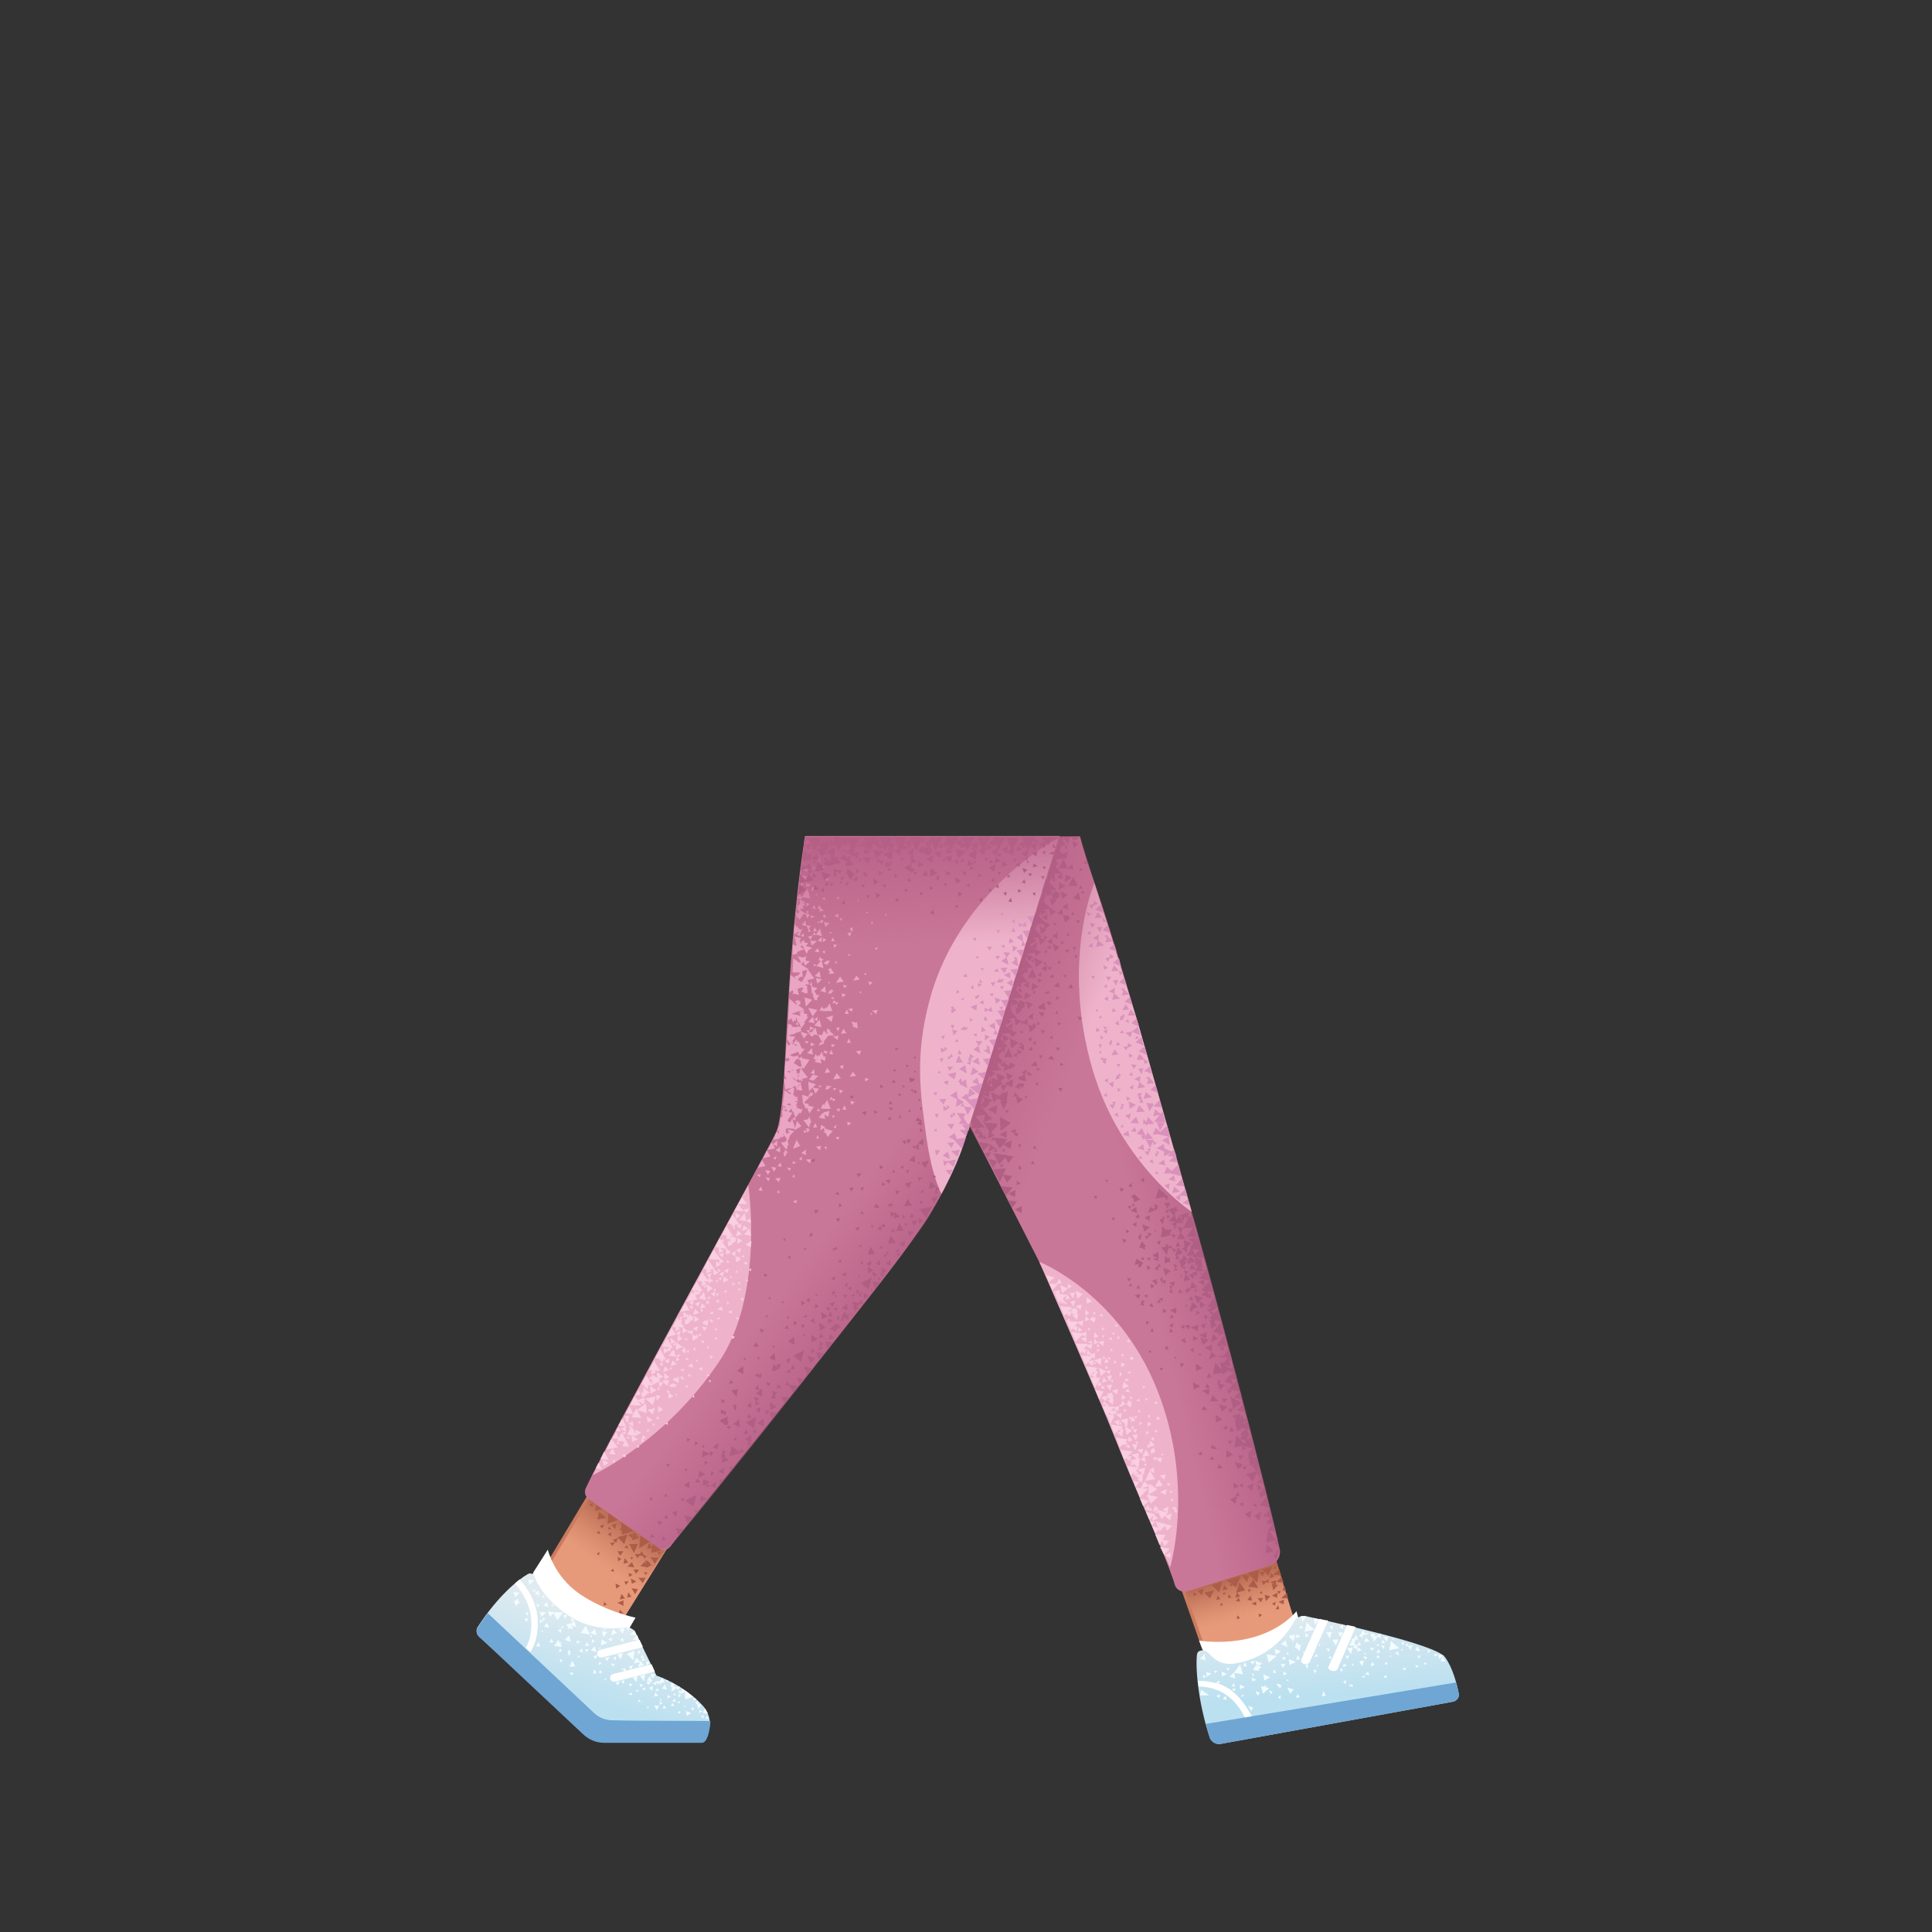 <svg xmlns="http://www.w3.org/2000/svg" viewBox="0 0 480 480" xmlns:v="https://vecta.io/nano"><rect x="0" y="0" width="480" height="480" fill="#333333" stroke="none"/><path d="M299.8 411.1l-8.8-25.6 23.4-6.2 6.8 22c.1.1-2.3 21.5-21.4 9.8z" fill="#e79a7a"/><linearGradient id="A" gradientUnits="userSpaceOnUse" x1="308.332" y1="402.051" x2="304.82" y2="389.678"><stop offset="0" stop-color="#cc7a5e" stop-opacity="0"/><stop offset=".924" stop-color="#aa5f4b"/></linearGradient><path d="M309.1 404.6c10.7-1.7 11.2-6 11.2-6l-5.1-17.7-24.4 5.5 7 18.8c-.1.2 2.5.8 11.3-.6z" fill="url(#A)"/><path d="M299.4 409.3c0 .2-.1.4-.3.4-.2.1-.5 0-.5-.2l-7-20c-.1-.2.1-.4.2-.5s.5 0 .5.2l7.1 20.1z" fill="#cc7a5e"/><path d="M297.9 407.6s6.5 1.1 13.4-.8c7.5-2.1 10.8-6.5 10.8-6.5l1.4 5.1s2.2 3.7-9 8.4-14.4-.5-14.4-.5l-2.2-5.7z" fill="#fff"/><linearGradient id="B" gradientUnits="userSpaceOnUse" x1="330.146" y1="421.3" x2="328.514" y2="400.248"><stop offset="0" stop-color="#bbe0f0"/><stop offset="1" stop-color="#e0ebf0"/></linearGradient><path d="M303.1 433.3l57.8-10.5c1.1-.2 1.8-1.2 1.5-2.2-.5-2.4-1.5-6.3-3.4-8.9-2.4-3.2-27.6-8.6-34.7-10.2-1-.1-2.2.3-2.7 1.2-1.5 2.8-5.4 8.4-13.3 10.3-6.3 1.6-7.2-2.3-9-2.9-.7-.2-1.8 0-1.9.9-.4 2.8.1 11.6 3.2 20.8.5 1 1.5 1.6 2.5 1.5z" fill="url(#B)"/><path d="M309.5 426.9c-.4.1-2.7-7.7-11.7-7.9l-.2-1.4c5.6.1 8 1.8 10.1 4 1.7 1.8 3.4 4.8 3.4 5l-1.6.3z" fill="#fff"/><path d="M303.1 433.3l57.8-10.5c1.1-.2 1.8-1.2 1.5-2.2-.2-.7-.3-1.6-.6-2.6l-62.2 10.3.9 3.3c.3 1.2 1.6 1.8 2.6 1.7z" fill="#6fa6d3"/><path d="M323.3 412.3l4.5-10.1c.5.1 1.6.4 2.2.4l-4.6 10.3c-.4 1-2.5.6-2.1-.6zm6.8 1.7l4.6-10.3c.6.2 1.1.2 2.1.5l-4.5 10.5c-.5.9-2.7.4-2.2-.7z" fill="#fff"/><g fill="#f3fcff"><path d="M334.6 413.8l-.8-.5-.1.9.9-.4zm4.3-1.2l-1.2.1.7 1.3.5-1.4zm-15.4-9.6l1.1-1.4-1.4-.1.3 1.5zm4.3-.7l-1.4-.3.3 1.7 1.1-1.4zm13.2 4.3l.3 1.3 1-1.3.7.4v-1.2l-.9.6v.1l-.7-.1.3-.3-1.2-.3.3 1.4.2-.6zm-21.6.9l-1.1 1 1.6.7-.5-1.7zm.9-1.2l.2.2-.2.5h.4l.6.9.5-1.7-1.5.1zm10.6-.9l-1.4.2.9 1.5.5-1.7zm.1 2l.9 1.5.6-1.6-1.5.1zm13.9-.8l-1.2.1.8 1.2.4-1.3zm-9.7 2.2l1.5.1-.5.3 1 .7v-1.3l-.3.2-.9-1.3-.8 1.3zm-13.3 4.1l-1.7-.7.2 1.5 1.5-.8zm-5.2-3.3l.2 1.5 1.4-.8-1.6-.7zm-1.1 7.1l-1.7-.7.2 1.5 1.5-.8zm-4.3-1.8l1.6.2-.2-.5.8-.3-.8-.4.9-.6-1.7-.7.2 1.1-.8 1.2zm1.1-.7l-.2-.5.3-.2-.1.7zm9.3-4.9h.2l1 .9.2-.8.1.1-.1-.2.1-.7-.5.1-.5-.8-.5 1.4z"/><path d="M304.8 415.9l-1.3-.6.1 1.2 1.2-.6zm4.5 3.2l-1.3-.6.1 1.2 1.2-.6zm-9.6-3.7l.1 1.2 1.2-.8-1.3-.4zm39.7-8.6l-.5 1.1h1.4l-.9-1.1zm19.8 6l-.8-1.2-.5 1.1 1.3.1zm-.5-1.5l-1.4-.3.2 1.2 1.2-.9zm-5.8-1.1l-.8-1.2-.5 1.1 1.3.1zm-1.2 3.4l.1.8.6-.5-.7-.3zm.6-1.5l.7-.7-.7-.1v.8zm1.4 1.2l.6.4v-.8l-.6.4zm3.3-1.7v-.8l-.9.3.9.5zm-23.4-6.1l-1.2.1.8 1.2.4-1.3zm2.5 3.8l-1.4.2.9 1.5.5-1.7zm.9-3.1l-.5.7.1.1-.9.3.7.9.4-.9.6.2-.4-1.3zm3.5 3.1l.1.9.9-.7-1-.2zm8.6-.4h.7l.6 1.1.5-1.3-.9.2-.4-.7-.5.7zm6.3 1.2l-.7-.2.1.9.6-.7zm-6.1 4.2l-.9.3.7.4.2-.7zm-29.5 1.5l-1-.5.1 1 .9-.5zm5.2-2.3l-.8.2.7.9.1-1.1zm-3.1 8.3l1-.1-.5-.8-.5.9zm0-14.8l1.2-.4-.9-.6-.3 1zm-2.5 6.4h-1.2l.5 1 .7-1zm5.8-7.1l-.9-.6v1.1l.9-.5zm6-2.4l-.8.1.5.9.3-1zm-4 7l-.8.7h1l-.2-.7zm-3.5-6.3l-.4-.8-.5.7.9.1zm4.7 16.8l1-.1-.6-1.1-.4 1.2zm-1.2-6.4l-.9-.2.3.9.6-.7zm7.2 2.4l-.7.5.7.5v-1zm-11.4-5.1l-.6-1.1-.4 1.1h1zm-13.2 1.7l-.6-1.1-.3 1.1h.9zm4.5 5.1l.4-.2-.6-.2.2.4-1-.2.5 1.9 1.5-1.4-1-.3zm3.2 2.6l.7.5-.1-1-.6.5zm-10.5-2.3l-1 .3.7.5.3-.8zm9.3-3.7l.8-.1-.6-.9-.2 1zm-4.7-3.1l-1 .3.8.6.2-.9zm7.7-1l-.9.3.8.6.1-.9zm-13.7 2.9l-.8-.1.2.7.6-.6zm14.5-3.3v-.8l-.6.4.6.4zm4.1-.7l-.5-.1.3.5.2-.4zm6.6 1.6l-.2-.7-.6.5.8.2zm-3.2 1.8l-.4-.4v.6l.4-.2zm0-5.3l.3.4.2-.6-.5.2zm10.7 8.1l.7.1-.1-.6-.6.5zm-3 2.4l.3-.2.6.2-.3-.7-.4.3-.3-.2.1.6zm1.1-5.8l-.6.2.3.4.3-.6zm5.5-4.4l.7.1-.1-.6-.6.5zm-2.5 2l-.4-.4v.6l.4-.2zm.6-5.3l-.6.2.3.4.3-.6zm7.9 4.3l.6.2v-.5l-.6.3zm-2.1 1.6l-.4-.3v.5l.4-.2zm.5-4.4h-.5l.3.4.2-.4zm-26.2 10.7v-.6l-.5.2.5.4zm-8.2 2.4l.6 1.1.5-.8-1.1-.3zm-5.9-1.3l.8.2-.2-1-.6.8zm-3.8 2.5l.8.4v-.9l-.8.5zm.8-3.9l-.9.5.8.4.1-.9zm-4.1-.6l.7-.3-.6-.6-.1.9zm3-1.2l.6-.6h-.9l.3.6zm9.8.4l-.6-.4.1.7.5-.3zm6.7 2.6l-.5-.2.1-.1-.9-.1.6.9.1-.2.2.5.4-.8zm3 1l-1.6-.4.8 1.5.8-1.1zm-6.2.3l.6.9.4-.6-1-.3zm-17.1-7.9l1.4.4-.2-1.6-1.2 1.2zm2.3 9.1h-2.2l.2-1.4 2 1.4zm8.2-.2l-.2.6.7-.3-.5-.3zm1.5 2.8l.7 1.3.6-.8-1.3-.5zm-6.3-1.8l.9.4-.1-1.1-.8.7zm8.3-4.6l-1-.7v1l1-.3zm28.4-3.4l1-.4-.6-.7-.4 1.1zm-7.2 1.4l.4-.7-.9-.1.5.8zm.4-10.6v-1.3l-.9.6.9.7zm3.5 4.2l1-.4-.6-.7-.4 1.1zm-7.7.5l.6.9.3-.7-.9-.2zm8.1-3.2l1 .7-.1-.8h1l-.9-1.2-.5 1-.5.3zm4.4 4.5l1-.4-.6-.6-.4 1zm-6.8.6l-1-.1.6.9.4-.8zm2-1.1l1.2-.3-1-.7-.2 1zm5.9-1.5l.6.9.3-.8-.9-.1zm-2.9 7.4l-.3-.9-.8.7 1.1.2zm1.8-4.2l.9-.3-.7-.5-.2.8zm5.4-1.3l-.4-.5-.3.8.5-.1.2.5.2-.7h-.2zm-3.7 6.1h.9l-.3-.7-.6.7zm-.5-8.5l1-.1-.7-.8-.3.9zm5.8-.3h-.8l.3.8.5-.8zm-4.4 4.9l-.7.5.8.2-.1-.7zm-5.9-1.4l.6.9.4-.7-1-.2zm6.4-1.5l2.5-.5-2-1.8-.5 2.3zm-21-4.6l2.5-.5-2-1.8-.5 2.3zM308.8 416l-.7-2.5-1.4 1.9-1.2 1.2 1.4.4-.2-1.4 2.1.4zm6.4-2.9l2-1.7-2.5-.4.5 2.1z"/></g><path d="M135.8 389.6l25.6-43 19.9 13.1-27.4 44.1c-.1 0-14.8 7.9-18.1-14.2z" fill="#e79a7a"/><linearGradient id="C" gradientUnits="userSpaceOnUse" x1="148.858" y1="388.744" x2="157.71" y2="375.798"><stop offset="0" stop-color="#cc7a5e" stop-opacity="0"/><stop offset=".924" stop-color="#aa5f4b"/></linearGradient><path d="M144.6 396c8.1 7.1 11.3 3.9 11.3 3.9l10.3-16.1-19.4-13.5-10.1 17.4c0 .2 1.2 2.4 7.9 8.3z" fill="url(#C)"/><path d="M136.8 388.4c-.1.1-.4.2-.5 0-.2-.1-.3-.4-.1-.6l10.9-18.2c.1-.2.4-.2.6-.1s.3.4.1.6l-11 18.3z" fill="#cc7a5e"/><g fill="#ad5c49"><path d="M160.8 384.8l1.3-.3-.9-1.1zm-.8 5.8l.4.7.5-.6zm-11.8-4.6l.6.4.2-.8zm5.9-6.4l-.2.6h.7zm3.2 7.3l-.7-.1.3.7zm-1.1 3.9l.1 1 .9-.6zm-1.3 8.2v-1.4l-1.5.6zm0-10.5l1.2-.3-.9-1.1zm-3.3-5.2l.5.8.7-.9zm6 6.1l-.6-1.3-1.1 1.1zm-4-1.5l.8-.6-1-.5zm-1.7-9l.9 1 .4-1.4zm1.8 22.3l1.2-.3-.9-1zm3.7-11.3l.6 1.1.8-1zm-3.4 7.5l1.3-.3-.9-1.1zm3.7-11.3l.7 1 .8-1z"/><path d="M157 393.5l1.1-.6-1.4-.7zm-.9-12.1l1 .8.3-1.3zm3.6 11.9l.7-1.3h-1.8zM149 379.1l.7.7.4-1.1zm13.1 4.5l-.3 2.2 2.5-.6zm-7.8-5.4l.2 3.1 3-.9zm2.7 4.5l1.7-.6-1.1-1.6zm6.4 2.8l.3.7.6-.6zm-12.4-4.3l.8.5.1-1zm-4.6-7.4l.8.6.1-1zm4.8 5.5l-.1.7.8-.1zm10.2 3.7l-2.3-1.5-.3 3.2zm-1.6 3.3l.1.9.9-.5zm-11-10.7l-.4 1.9 2.3-.4zm9.7 8h-2.2l1.2 2.2zm-2.4 1.1l-.3-.8-.7.6zm-3.6 5.8l-.1-.8-.7.6zm-3.3-9.4l-.4-.8-.6.6zm8.6 15l.7-1.3-1.6-.2zm-7.9 2.8l.9-.2-.7-.7zm3.5-13.5l.7 1.1.8-1.1zm7.5 4l-.7-1.4-1.1 1.1zm-7.8 5.3l1-.7-1.2-.6zm-.9-12.1l.9.7.4-1.2zm3.6 14.3l1.1-.2-.8-1.1zm-.7-4l.4.9.7-.9zm7.6-4.4l.9-1.5-2-.1zm-2 .4l.9-.6-1.3-.8z"/><path d="M151.2 375.9l-.3 2.7 2.6-1zm-3.1-2l-.2 1.5 1.6-.5zm12.6 15.6l1.2-.7-1.5-.9zm-7.3-7.6l1.7 1.7.8-2.4zm6 3.5l-.6 1.1 1.4.1zm154.3 6.2l.6-1.1h-1.5zm4.9 3.5l.9.2-.4-1.3zm-11.3 7.2l.8-.3-.7-.7zm-1.8-8.7l.5.6.3-.7zm7.9 1.7l-.5.5.8.2zm2.6 3.2l.8.4.1-1zm-2.7-.4l.5-1.1-1.4.1zm-6.3-.3l1.1.1-.3-1zm8.6-1.2l-1.4-.4.3 1.6zm-3.5 2.3v-1l-1.2.5zm-8.3-3.8l1.3-.3-1-1z"/><path d="M318.9 398.6l.1-1.2-1.4.6zm-3.5-6.5l1.2-.4-.8-1zm4.6 5l-.3-1.4-1.4 1.4zm-17.8.4l1-.2-.7-.9zm11.4-7.6l1.5 1.6 1-2.3zm-8.9 2.7l2.4 1.8 1.2-2.9zm5.1.5l.6-1.8h-1.9zm6.5-3.4l.8.2-.2-.9zm-11.2 7.4l.9-.3-.8-.7zm-8.7-.6l1-.3-.8-.7zm7.3-.7l.4.5.5-.7zm9.1-5.7l-2.8.8 2.4 2.3zm1.5 2.8l.9.4v-1zm-15.1 2.8l1.4 1.4 1-2zm12.2-3.3l-1.3 1.8 2.5.3zm-.5 2.6l-.8-.2.1.8zm2.7 6.2l-.9-.3.1.9zm-9.7-2.7l-.7-.2.1.8zm14-2.5l.3-.8-1 .2zm-8 1.5l1.2.2-.4-1.3zm7.6-3.7l-1.5-.3.3 1.6zm-.2 3.2l.1-1.3-1.4.7zm-10.4 0l1.2-.4-.8-1zm10 2.8h.9l-.2-1z"/><path d="M318.3 391.4l-.5-1.6-1.6 1.5zm-1.3 2.4v-1.2l-1.4.5zm-16 0l1.9 1.8.8-2.7zm-3.5 1.4l1.1 1.1.5-1.6zm21.4-2l-.5-1.4-1.3 1.2zm-11.8 2.5l2.3-.6-1.5-2zm6.3-2.9l.5 1 .9-1z"/></g><path d="M136.1 385s1.5 6.6 7.9 11 13.9 5.9 13.9 5.9l-4.7 8s-4.5 1.3-14.3-6.1c-9.9-7.4-6.3-13.3-6.3-13.3l3.5-5.5z" fill="#fff"/><linearGradient id="D" gradientUnits="userSpaceOnUse" x1="145.606" y1="422.255" x2="152.136" y2="402.181"><stop offset="0" stop-color="#bbe0f0"/><stop offset="1" stop-color="#e0ebf0"/></linearGradient><path d="M119.1 406.7l27.5 24.8s28.4-.5 29-1.2c1.5-1.7.5-4.7-.7-6.2-4.9-5.6-11.8-7.8-11.8-7.8l-5.2-10.7c-.5-.9-1.5-1.4-2.5-1.3-3 .5-9.4.8-15.4-3.8-4.9-3.8-6.6-7.1-7.2-8.8-.2-.7-1.1-1-1.7-.6-2.3 1.3-7.4 5.4-12.4 13.1-.5.7-.4 1.8.4 2.5z" fill="url(#D)"/><path d="M132.1 409.9c-.1.2-.3.5-.3.5l-1.2-1s1.9-2.6 1.3-7.8c-.6-4.7-4-8.2-4-8.2l1.2-1c.1.2 3.7 3.7 4.4 9 .5 4.7-.8 7.5-1.4 8.5zm30.6 5.4l-.8-1.8-9.6 2.4c-.5.1-.8.7-.7 1.2s.7.8 1.2.7l9.8-2.5h.1zm-3-6.2l-.8-1.7-9.8 2.5c-.5.1-.8.7-.7 1.2s.7.8 1.2.7l9.8-2.5c.1 0 .2-.1.3-.2z" fill="#fff"/><path d="M119.1 406.7l25.8 24.2c1.4 1.3 3.2 2.1 5.2 2.1h24.3c1.3 0 2-3 2.1-5.4-.9-.1-17 0-24.3-.2-1.8 0-3.5-.7-4.7-1.9l-26.3-24.7c-.6.8-1.7 2.3-2.3 3.3-.7.8-.6 1.9.2 2.6z" fill="#6fa6d3"/><g fill="#f3fcff"><path d="M158.1 417.9l.3-1.5-1.2.4zm5.7 5.9l-1.2-.1.5 1.2zm-6.2-18.8l-1.1 1.2h1.6zm1.2 2.5l-.5-1.3-1.1 1.2zM167 419l-.2 1.3 1.3-.9.4.6.4-1-1 .2h.1l-.7-.4.4-.2-.9-.7-.2 1.3zm-17.4-13.7l.3 1.5 1-1.3zm3.7.4l-1-.9-.5 1.5zm4.8 6.1l-.6 1.5 1.5-.4-.5 1.3 1.5-.5-.9-1-.1.1zm12.3 8.4l-1-.7-.2 1.3zm-8.9-3.8l-.8 1.1 1 .3h-1.1l.5.9.6-.9.4.1zm-14.7-6.4l1.4.5-.4-1.5zm1-5.3l-1.1 1 1.5.6zm-6 3.2l-.4-1.6-1.1 1.1zm-1.1-4.3l.8 1.3.2-.5.6.4-.1-.9.9.3-.4-1.6-.7.7-1.3.3zm1.1.5l.1-.4.3.1-.4.3zm12.9 1.8l.5-1.5-1.4.3zm-1.3 5.1l.8 1.3.6-1.6zm-17.5-13l-.9.8 1.2.5zm.5 6.5l-.4-1.3-.9.8zm-2.7-9.4l-.8.8 1.2.5zm31.5 23.4l-.7 1 1.2.3zm10.7 7.3l-.7-1.3-.6 1zm-4.2-.2l-1.3-.5.2 1.2zm3.8.8l-.1.8.7-.5zm-1.4 0l.7.5v-.8zM162.8 416l-1.2-.1.5 1.2zm-2.8 1.7l.3-1.7-1.3.4zm5.8 4.3l.8-.5-.7-.4zm6.9 1.1l.5.3.2 1.2.9-1-.8-.3-.1-.7zm1.8 2.1l-.7-.4-.1.8zm-2.1-1l-.8.2.6.6zm-27.6-13.6l-.2-1.1-.7.7zm4.1 2.2l-.2.9.8-.5zm-7.4 2.8l.6.7.3-.8zm9.6-8.3l.9.6v-1.1zm-4.7 1.6l-.6-.9-.5.9zm8.5-.9l-.1-1.1-.8.5zm4.3 2.6l-.5-.6-.4.9zm-7.4 2.7l.5.8.4-.7zm3.8-8.9l.5.7.4-.7zm-2.7 13.6l.6.7.5-1zm-3.3-2.3l-.4-.8-.5.7zm5.5 1.7l-.8.3.7.7zm-4.8-5.4l.6.7.5-1.1zm-1.9-.8l-1 .3.6.7zm-7.9-9.1l.4-1-1 .3zm9 5.2l-.2 1.5 1.6-.6zm-10.3 1l.4.1-.3-.5-.2.3-.4-.8-1 1.5 1.9.3zm-.1 3.9l.1.9.6-.6zm-4.2-9.3l-.7-.6-.1.9zm8.2 4.9l.5.6.4-.8zm-.4-5.3l-.7-.6-.1 1zm4.4 4.7l-.1 1 .8-.4zm-9.3-8.1l-.4-.7-.4.5zm8.9 7.7l.5-.4-.6-.2zm3.7-2.3l-.5.2.4.4zm-1.4 4.7l-.2.5.5-.1zm9.5 10.5l-.6.4.6.3zm-8.4-2.4l.4.2.1-.6zm9 5.6l-.1-.6-.6.3zm-2.9-1.8l.3-.1.6.2-.2-.7-.4.3-.2-.3zm4.7 3.4l.4-.5-.6.1zm6.3-3.5l.6.3v-.6zm-3.1 1l-.1.6.5-.1zm1.9-4.6l-.6.1.3.4z"/><path d="M170.3 424l-.3-.3-.1.5zm-26.7-12.7v.6l.5-.4zm-6.6-4.2l-.5 1 1-.1zm-2.1-4.3l.7-.7-.9-.1zm12.8 11.9l-.4 1.1.9-.1zm-2.1-4.2l.7-.7-.9-.1zm6.7 1.5l.7.5v-1zm-21.7-11.6l.2 1 .6-.5zm2.9-1.1l.6-.5-.8-.4zm-1.2-4.1l.6.4.1-.7zm2.4 1.7h.8l-.5-.6zm5.3 7.7l-.1-.7-.5.4zm1.8 6.5l-.2-.4.2-.1-.4-.8-.4.9h.3l-.3.5zm1.1 2.9l-.7-1.4-.7 1.5zm-3.7-4.5l-.4.9.8-.1zm-3.5-8.9l-1.6-.2.4 1.3zm-4.5-8.2l.4 1.3 1.2-1.1zm-2.5 6l.3.1-.1-.3.3-.3h-.4l-.2-.7-.6.5h-.3l.1.3h-.1.1l.3 1zm-1.2-2.9l.5 1.3 1.1-1.1zm8.6 4.8l.5 1.4.9-.9 1 1.7 1.4-2-2.2.1zm-1.7 5l.5.3-.1-.6zm-.6 2.6l-.6 1.2 1-.1zm-3.4-5.9l.2 1 .8-.8zm9 3.7v-1.1l-.8.5zm21.9 13.6l.7.8.2-1.2zm3.7 4.4l-.4.8.9-.1zm-7.9-5.2l-.8-.3.2.9zm3.5-4.7l.9-.8-.9-.3zm2.2 6.4l.9-.2-.4-.6zm-7.6-5.9l-.2.4-.5-.3-.1.5.6-.2-.2.5.8-.1zm1-.2l.6.7.5-1.1zm3.5-2.2l-.3.8.9-.3-.5-.5.2.1-.4-.9-.5.7zm3.8 5.9l.1-.3-.7.4-.1-.1-.6.5.9.4-.2-.8.6.6.1-.5.6.6.1-.7.8.2-.5-1.3-.7.9zm3.5 5l1-.1-.5-.7zm-8.1-4.5l.3.9.6-.6zm3.6 3.2l1.1-.2-.8-.8zm5.9-.5l.3.8.5-.8zm-9-1.3l.9.2-.1-.7zm7.3 4.2l.9-.1-.6-.7zm1.5-.9l.7.2-.1-.6zm.3-2.4l.9.1-.5-.8zm4.5 1.5l-.7-.3v.8zm-4.7 3.3l.7.4v-.7zm-4.5-2.7l.3.9.5-.5zm6.4-.5l2.1-.6-2.1-1.6zm-12.8-9.7l.2-2.4-1.9.8zm-10.8-6.4l-1.1-2.2-1.2 1.8z"/></g><g fill="#c97798"><path d="M296.1 301.7c-3.6-11.8-15.1-55.9-24.2-82.4-1.5-4.4-2.5-7.3-3.6-11.5l-20.2.4-31.8 23.1 44.8 87.9c3 6.2 29.6 69.6 30.7 74.3.3 1.4 1.7 2.2 3.1 1.9l20.6-6.5c1.7-.5 2.8-2.2 2.4-4-3-13.4-17.7-69.5-21.8-83.2z"/><path d="M192.9 281.1c-1.1 2.9-41.8 76.5-47.4 88.7-.4.9-.1 2 .7 2.6l18 12.5c1.1.6 2.2-.4 2.6-1 4.7-6.1 23.9-29.8 38.5-48.2 21.2-26.7 28.2-35.1 34-51.4l24.1-76.6H200c-5.6 36.5-4.1 65.4-7.1 73.4z"/></g><linearGradient id="E" gradientUnits="userSpaceOnUse" x1="193.66" y1="320.872" x2="215.038" y2="337.17"><stop offset="0" stop-color="#b65f86" stop-opacity="0"/><stop offset=".998" stop-color="#b65f86"/></linearGradient><path d="M162.3 383.8c1.3 1.3 3.2 1.3 4.5-.1 7.1-7.8 58.8-73 63.7-81 5.4-8.8 10.3-20 10.4-25.8.1-7.3-8.1-13.3-8.1-13.3l-80.7 112.7 10.2 7.5z" fill="url(#E)"/><linearGradient id="F" gradientUnits="userSpaceOnUse" x1="282.575" y1="307.388" x2="305.717" y2="301.862"><stop offset="0" stop-color="#b65f86" stop-opacity="0"/><stop offset=".998" stop-color="#b65f86"/></linearGradient><path d="M314.7 389.1c1.8-.2 3.6-2.1 3.3-4-2.3-11.6-19.3-76.2-22.8-87-2.6-7.8-9.2-33.4-12.4-43.2l-10.9-35-6.8 27.8 38.1 144.8 11.5-3.4z" fill="url(#F)"/><path d="M242 279.3l-.9-.3 22.2-71.1 1.1-.1z" fill="#af5f83"/><g fill="#eaa4c4"><path d="M213.1 223.8c0 .1 0 .2.1.3 0-.2.1-.5 0-.7-.2.1-.1.2-.1.4zm-19 58.6l.3.3.2-.4h.3l-.2-.3v-.1h-.1l-.2-.3.2.1 1.2 1.8.5-1.5v.1l1-1.1-1.6-.4.4.9-.8.1-.1-1.1.6-.2 1.8.2-.2-.6h.1l-.1-.1-.6-1.8-.5.9-.7-.5 1.3-1.9-2.6-.7.1 1.7-.5.1-.2 1.9-.6 1.4.4-.1-.1.4h.2l-.9 2 1.4-.8zm-.2-1.8h0l-.2.2-.1-.1.3-.1z"/><path d="M194.5 275.9l.9-.3.3.9.9-1.1.3.8.1-.1.6 1.4-.8.5.8.4v-.7l1.1-1.3.2.3.5-1.1h-.3l-1.3-.4.4-.4-.5-.1.5-.9-.8-.1 1-.3-.5-.4.5-.3-.8-.3v.4l-.8-.6-.6-.4-1.2-.9-.3.4.2-.4-.3 2.6-.2 1.1h.1l-.1.1.6.2.3.6-.7-.6-.1 1zm1.8-1.8l.2.6-.9-.2v-.2l.7-.2zm10.2-40.2l.9-.1-.5-.9-.4 1zm-1.4-3.6l1-1-1.4-.2.4 1.2zm-3.4 5.3h-.2l.2-.2-2.3-.5 1 2.1.5-1 .8-.4zm.7 18.6l-.4-1.6-1.2 1.3 1.6.3zm-.4 7.8l-.3-1.6-1.2 1.3 1.5.3zm11.1-6.5l-.2-1.6-.3.2-1-.3.3 1 .8-.7-.9.9 1.3.5zM205 245l-1.2 1.2 1.4.4-.2-1.6zm-1.1-2.1l-.3-1.6-1.2 1.2 1.5.4zm-1.8 25.6v-.4l.1.3 1.1-1.1-1.5-.3v.2l-.8 1 1.1.3zm-3.6-37l.1.2-.7.3.7.6.6-1.5.2-.4-.6.3-.4-.4v-.1l-.1.1-.2-.2.3-.2h-.6v.2l-.4-.9-.1 2.6.7-.4.5-.2zm-.1-.5h0zm.8-1.2l1.1.3-.2-1.4-.9 1.1zm2.1-20.2l1.1.4v-1.4l-1.1 1-.9-.9-.2 1.4 1.2-.4-.1-.1zm-.7 5.6l-1.1 1 1.1.4v-1.4zm4.4.5l-.7-.5-.1.7.8-.2zm-3.2.2l.8-.2-.6-.4-.2.6z"/><path d="M203.9 213.3l-.7.1.4.8.3-.9zm-2.8-1.6l.3-.7-.7.1.4.6zm.6 23.2l1.3-1.1-1.7-.1.4 1.2zm10.1-4.6l-.7.5.4.3-.2.3.7-.2-.2-.3v-.6zm-12.1 2.5v-1l-.8.7.8.3zm1.7-4.7l1-.3-.9-.5-.1.8zm15.2.8l-.2.6.6-.1-.4-.5zm-1.3-2l.5-.3-.6-.1.1.4zm4.5.4l.5.3-.2-.6-.3.3zm-20-8.1v-.6l.9-.8-1.4-.4.2.9-.7.5 1 .4zm.3-6.4l-.1.8.9-.2-.8-.6zm5.4 6.2l.3-.8-.8.1.5.7zm-4.2 32.4h0l.6 1.1 1.2-1.6-2.3-.5.5 1zm7.3 3.8l-.9.2.6.8.3-1zm-9.4 1.7l.5 1.1 1.3-1.5.3.6-.1.1.2.1v.1l.7.1v-.5l1 .2-.5-1.9-1 1.2-.7-.1.4-.5h-.1l1.1-.4-1.1-.5v1l-.8-.1.5.9h.1v.2l-1.3-.4-.1-.2-.1.1-.6-.1.4.9-.1.2v-.6zm2.4-13.1l-.4 1h.3l.2 2.1.4-.3-.2.3h.1l.1.3-.2-.1.5 1.4.2-.1.5.1-.1-.5.6-.8h-.8l.1-.2h-.1l-.5-.7.8-.8-1.7-.5h.4l-.2-1.2zm10.3 6.7l-1.2.2.9.7.3-.9zm-2.2-5l.8-.6-1-.2.2.8zm-3.2 13.9l.2.8.8-.6-1-.2zm-5.7-.8l-1 .2.8.5.2-.7zm6.3-10.3l.1-.6-.8.2.7.4zm-1.3-4.4v.5l.5-.3-.5-.2zm-.8-7l-.1-.8-.6.4.7.4zm2.3 2.5l.7-.2-.3-.4-.4.6zm-5.3.1l.4.6.4-.4-.8-.2zm7.2-11.5l-.6.4.5.4.1-.8zm-2.9 4l.4-.4h-.6l.2.4zm-5.5-5.1v-.7l-.6.4.6.3zm2.3 2.5l.6-.2-.3-.4-.3.6zm-2.3-9.7l-.5-.4-.1 1 .8-.2.1.1v-.1l.3-.1-.2-.2.1-.3-.5.2zm2.1 2.3l-.3.4h.5l-.2-.4zm-3.9.4l-.5-.2.1.5.4-.3z"/><path d="M217.6 236.1l.5-.6-.6-.1.1.7zm-2.4 5.6l-.6.3.5.3.1-.6zm-4.4-4.7l-.1.5.6-.2-.5-.3zm5.5 15.1l.5-.1-.4-.4-.1.5zm-2.5-5.3l.3-.5-.6.2.3.3zm-7.7 9.3l.3-.1-.9-.5-.1 1.1.4-.2-.4.5-.7-.9-.5 1.2-1-.2 1 1.8-.3.3-.1-.2-.4.8 1-.2-.1-.2h.5l-.2-.5 1.2-1.5 1.5-.1-1.2-1.1zm-.9 1.2h0zm-3.3 12.9l.8-.8-1.9-.6.2 2.3.9-.9.7 1.5.9-1.2-1.6-.3zm-.9 4.1l-1.3-.3 1.5-1.5h-.1l.4-.3.1.2.5-.8-1-.2.3.6-.5-.2.1.7-1.7-.5.2 2.3.1-.1.6 1.3.3-.3.6 1.4 1.1-1.6-1.4-.3.2-.4zm3-4.2l-.1-.6-.6.5.7.1zm5.6-14.5l-.7 1.2 1.4-.1-.7-1.1zm-4.5 5.6l-.2-.3-.4.8.6-.2.1.5.5-.8h-.6zm-2.8-7.9l.8.4v-1.1l-.8.7zm-.4-20.9l-1.2.3.7.8.5-1.1zm3.4-4.4l-.5-.9-.4.7.9.2zm1.8 6.6l.1.9.8-.7-.9-.2zm-9.2 2.4l.3-.6 1.6-.6-.8-.4v-.5l1.2.3v-.1l.6-.8-.9-.2-.2-.7-.9 1.1v-.4l.3-.2-.5-.1.5-.7-1.8-.4.4 1h-.1l.3 1.1-.2.2-.7-.4-.1 2.6 1-.2zm6 1.1l-.2-.5-.3 1h.4v.3l.4-.2h.1v-.1l.3-.2-.7-.3zm-.7-2.5l-.8.8 1.2.2-.4-1zm-.5-9.7l-.4-1-.5.7.9.3zm1.7 7.2l.1 1 .8-.7-.9-.3zm-1.4-1.7l-.6-1-.4 1h1zm-2.8-7.1l.2.9.8-.6-1-.3zm8 2.7l-.8.5.9.5-.1-1zm-4.7-2.1l-.4.8.5.1v.7l1.1-.3-.7-.5-.5-.8z"/><path d="M208.4 222.7l-.6.4.6.4v-.8zm-8.4 2.4l-.2-1-.6.8.8.2zm-1.1-5.7l.1.7.8-.4-.9-.3zm6 4.3l.1-.8-.7.3.6.5zm-2.5-2.4l-.2-.5.4-.3-.8-.1v.3l-.4.4 1 .2zm1.4 7.2l.1 1 .8-.7-.9-.3zm-1.1 3.7l1.5.4-.5-1.9-1 1.5-.4-.6-.4.7h1l-.2-.1zm-2.5 54.8v-1.4l-1.1.9 1.1.5zm-6.4-.7v-1.4l-1.1.9 1.1.5zm-.7-1.5v-1.4l-1.1.9 1.1.5zm6.1 3.5v-1l-.7.7.7.3zm.5-7.5l.1.7.8-.4-.9-.3zm5 4.2l.6.6.1-.7-.7.1zm3.6-1.8l.2-.8-1 .2.8.6zM197.8 299l.2-.8-1 .2.8.6zm-9-6.5l.2-.8-1 .2.8.6zm14-9.6l.7-.1-.4-.8-.3.9zm4.1-5.1l.6-.6-.7-.1.1.7zm1.6-1.6l.2-.8-1 .2.8.6zm-4.8-.1l-.4-.8-.3.7.7.1zm3.3-5.8l.2.7.6-.6-.8-.1zm-10.2 22l.7.3-.2-.8-.5.5zm-3.8 3.9l.7.3-.2-.8-.5.5zm3.2-5.3l.3-.7-1-.1.7.8zm-3.9.2l.6-1-1.3-.2.7 1.2zm-1.5.8l.6-1-1.3-.2.7 1.2zm.1 1.6l.4-.8-1.1-.2.7 1zm6-4.3l.9-.3-.8-.4-.1.7zm-1.9-3.5l-.1.7-.3-.1.3 1.1.6-.7-.4-.1.7-.3-.8-.6zm7.8-22.3l-.5.4 1.8.4-.2-1.1.3.1.8.4.1-1.2-.4.2-.6-1.3-.5 1.1-.2-.3-.3.4-.5-.7-.1.6v-.1l-.4.7.7.4zm0-.3l-.1.1h.3l-.2.2v-.3zm-1.5-39.9l-.7-2.4-1.4 2.1 2.1.3zm2.8 32l-.5-1.9-1.3 1.5 1.8.4z"/><path d="M204.8 276.3l-.4.3h-.1l-.9 1.1 1.6.3-.2-1.1 1 .6.3-1.5-1.3.3zm-2.4-9.4l-.1-1.3-.9 1 1 .3zm-1-7l1.1-.4-1.1-.5v.9zm7.9 5.8l.3-1.1-1 .3.7.8zm4.6-4.7l-1.3.2 1 .9.3-1.1zm-7.4-.2l-.5 1.1h1l-.5-1.1zm-13 32.9l.4-1.1-1.3.2.9.9zm16.3-19.1l-.5 1.1h1l-.5-1.1zm5.2-5.9l.9-.6-1-.3.1.9zm-11.3 17.1l.3-1.1-1.3.2 1 .9zm-1.7-5.7h1l-.4-1.1-.6 1.1zm9.5-5.6l.9-.7-1.1-.3.2 1zM201.2 289l.3-1-1.3.1 1 .9zm-8 .7l1 .2-.3-1.1-.7.9zm-4.8 6l1 .2-.3-1.1-.7.9zm22.2-16l.9-.7-1-.3.1 1zm-4.2-4.2l-.9-2.2-.8 1.3-.2-.4-.6 1.2h.5l-.1.1h2.1zm3.1-4.5l-1-.3.2 1 .8-.7zm-8.3 9.5l-1-.2.5 1.1.5-.9zm4.3-15.2l-.6 1.3 1.4-.2-.8-1.1zm-6.3-1.8v-1.1l-.8.8.8.3zm-2.2 21.9l.9-2.2.9 1.5-1.8.7zm-4.9-2.2l.9-2.2.9 1.8-1.8.4zm5.3-2.4l.6-2.3 1.1 1.3-1.7 1z"/><path d="M189.6 287.8l.9-2 .9 1.5-1.8.5zm1.1-2.1l1-1.9.9 1.5-1.9.4zm-2.4 4.4l1-1.9.9 1.5-1.9.4zm12.9-12.3v-.5l-.5.8-1.1.2 1.4 1.8.4-1.3.2.1-.2-.6-.2-.5zm-5.6 5.6v-.5l-.5.8-1.1.2 1.4 1.8.4-1.3.2.1-.2-.6-.2-.5zm12.7-26.1l-1.3.2 1.1.9.2-1.1zm2.1 1.8h1l-.5-1.1-.5 1.1zm-15.28 11.6l.8-.3.4.1v-.1l.4-.1-.3.3-.8.3.3.3-.1.1.5.1.2.2-.5.7.3.1.5.4-.1.1.8.3v-1.1l-.4.2.1-.4h-.2l.1-.3h.1v-.3l.1-1.1-.4.1v-.2l.6-.3.4.6.7-1h.2l-1.1 1.3 1.6.3-.4-1.8.2-.5.4-.5-.5-.1 1.7-.4-1.8-2.3-.6 2.4-.1-.4.4-.8-.6.1-.2-1 1.1-.3.4.2-.1-.8-.5.3-1.5-1 .8-1.1.2.2.3-.4.6 1.3-.2-.1.5 1.4.1-.1.1.3 1.5-2.3-2.9-.6.2-.5-1.2.3-.5-.1v-.2l-.1.1-.4-.2 2.1-.8.4.9 1.2-1.6-.7-.1-.8-1.8-.3.3-.2-.8-.8 1.1-.2-.7.7-1-1.8-.3 1.2-.4-.1.2.9-.5 1.5-.5-.5-.3 1.2-1.6-.3-.1 1.1-1.5-.5-.1.4-.5-2.2-.5.4.9-.1-.1v.1l-.5-.1.1-.1-1.8-.3 2-.7 1 .7.2-.9-1.1.2 1.1-.4-1.4-1 .1-.3.3.2v-1.1l-.4.2.1-.4-1.1.4.5.4-.2.1.3.2-.2.1-1.7-1.5-.2 3.7-.1 1.7.8-.5.4 1 .4-.5.3.3v-.8l.1-.1.4.8h-.4l.8.5v.1l-.9-.2.5 1.1-1.4-.1-.2-.5-.8-.2-.3 3.7.9 1.3-.5.4-.5-.8-.2 3.9h.8l.1.5-.4.3-.6-.1-.2 2.63v.87l.5 1-.64-.05.34 2.65zm3.4-16.5l.5 1.1-1-.5.5-.6zm-1.2 5.1l-.2.1.9.2-.2.3-1.5-1 1 .4zm-.3 4.1h0l-.1-.1.1.1zm-.2 2.4h.3l-.5.4.2-.4zm0 2l.5.1.5.6.3-.4.4.1-.1.3.6-.2.1.5-.7.2-1.6-1.2zm-1.3-1.5l.6-.3.3.3h-.1l.1.2-.9-.2zm10.38 3.4l-.2.2-.4-.2v.4l-.3.6 1.1-.2-.1-.3.6-.2-.7-.3zm2-3.1l-.9 1.6 1.9-.3-1-1.3zm-2.6 13.9l-.1-.2-.1.1-.5-.1.5-.2-1.1-.6-.2 1.3.8-.5.3.6-.3.5h.5l.5 1.1 1.3-1.5-1.6-.5zm2.5-1.1l-.7.7.6.2.1-.9zm-14.9 7.8l-.8.6.6.3.2-.9zm18.2-19.7l1.6-.2-.8-1-.8 1.2zm-3.5 5.6l-.8-.2-.2-.4-.2.2-.3.6.7-.2.3.6.5-.6zm-7.4-23l1.6-1.7-1.9-.6.3 2.3z"/><path d="M204.6 240.5l-.5-1.9-1.3 1.4 1.8.5zm13.1 11.5l.3-1.1-1.3.2 1 .9zm-7.3-1.2l-.5 1.1h1l-.5-1.1zm6.4-6.7l-1-.3.2 1 .8-.7zm-10.7 5.2l-.7 1.2-.2-.3-.3.4v-.1l-.2.2-.6-.6-.5 1.1 1-.2-.3.3.7-.1h1.8l-.7-1.9zm3.2-1.5l.9-.7-1.1-.3.2 1zm-2.3 4.5l-1.8.5 1.4 1.1.4-1.6zm-3.9-7.9l1.1-1.1-1.5-.3.4 1.4zm3.4-3.6h0v-.4l-.8.5.5.4-.3.7 1.4-.2-.8-1zm-6.9-2l.4 1.1 1.3-1.1-1.1-.1-.1-.6-.6.6-.2.1h.3z"/><path d="M196.4 242.2l-.3 4.3.9-.5.1.6-.1.1-.1.3.5-.1 1.1.3-.2-.7h.1l-.1-.1-.2-.7 1.2-.4.3.3-.6.8.5.1.8.4v-.3l.4.2-.2-1.5.2-.3h-.2v-.1l-.1.1-.4-.4h1.1l-.5-1.1 1.7-.4-1.7-2.4-.4 1.6v-.1l-1 1.8-1-.6.4-.5h.1l.4-.3.4.2-.2-1.3.1-.1h-.1v-.1l1.6-.5-1.9-1.2.1-.1v.1l.8-1.1.1-.2.3-.3h-.1l.2-.4-.9.3-1.3-.3.9 1.6-.5-.1v.1l-1.5-1.1-.2 3.5h1.9v.1l-.6.7-.8.1.2.5v.1l-1.2-.9zm3.9 2.6h0zm-2.5.8l-.1.1-.1-.1h.2zm8.7.2l-.3.5-.1-.2-.4.8 1.1-.2-.2-.3.6-.2-.7-.4zm2.2-3.2l-1 1.6 1.9-.3-.9-1.3zm3.3 1l1.6-.2-.8-1-.8 1.2zm-3.7 5.5l-.8-.2-.2-.4-.2.2-.3.6.7-.2.3.6.5-.6zm-2.7-9.6l.6-.7-.5-.1v-.1l-.2.1-.1-.1v.1l-.8.6 1.1.5-.1-.3zm-6.4-16.9l-1.1.3 1 .7.1-1zm1.1 7.3l.6 1.2-.3.3.9.1-.5-.8.4-.7-1.1-.1zm-2-2.8l-.3-.3v.1l-.3-.1.3.6v.6l.3-.1.3.6.7-.9.2-.2-.3-.1 1-.3-1.4-.9.3-.4.5.2-.2-1.4.6-.5-1.4-.4.2.9-.8.8.6.2-.6.1.6.9v-.1l-.3.7z"/><path d="M200.6 228.2l.6-1-1.2-.3.6 1.3zm3.6 5.8l-.1-1.3-.9 1.1 1 .2zm7-1.3l.3-1.1-1 .3.7.8z"/></g><path d="M147.2 366.5s18.9-8.6 32.3-29.5c10.3-16.9 6.4-42.6 6.4-42.6l-22.3 41.2-16.4 30.9zM231 248.3c-3.8 14.1-2.3 23.5-.9 33.8s3.8 14.5 3.8 14.5 3.6-6.5 5.3-11.7l23.8-76.8s-24.6 12.9-32 40.2z" fill="#eeb3ca"/><g fill="#af5f83"><path d="M254 254.1l1.3.6v-1.6zm-3.8 1.1l1.3.6v-1.6zm2.1-5.4l.3-.8-1 .1zm3.6 6.7l1.3-1.1-1.7-.9zm-6.5 2.5l1.3-1.1-1.8-.9zm-1.6 3.4l1.3-1.2-1.8-.8zm2.2-7.7l1.4-1-1.7-.9zm2.4.1l1.3-1.1-1.7-.9zm-1.1 2.9l1.3-1.1-1.7-.9zm2.3-7.4l1.3-1.1-1.7-.8zm-1 1.8l1.3-1.1-1.7-.8zm-2.2 16.3l1.3-1.1-1.8-.8zm1.9-3.6l-1.4-.9-.3 1.9z"/><path d="M251.1 265.1l-1.4-.9-.3 2zm2-4.8l1.3.7v-1.6zm2.2-7.6l1.3.6.1-1.6zm-3.2 17.3l1.3.6V269zm-.4-7.8l.9.5.1-1.1zm1.9-6.3l-.2.8.9-.1zm5.4 6.3h-.9l.4.9zm3.9-1.1l.4-.8-1.1-.1zm-6.4-1.8l.9.2-.2-.9zm6.3-5.4v.8l.9-.3zm.7 17.4l.5-.9-1.1-.1zm-6.3-1.9l.8.3-.2-1zm6.3-5.4l-.1.8.9-.3zm-10.9 30.5l1-.5-1-.6zm-4.2-5.1l.5.7.4-.9zm8.2-1l-.5.7 1 .2zm-3.5 2.3l.8-.5-.8-.7zm-4.2-5l.5.6.4-.9zm8.2-1.1l-.5.7.9.2zm-10.4 1.4l1 .3-.1-1.1zm.3-6.5v.8l.8-.3zm6.7 4.7l-.8.2.6.8zm-.5-16l1.7.5-.3-2.1zm4.4-3v.8l.8-.3z"/><path d="M252.9 272.2l-.7-.8-.4 1.1zm1.1-4.1l-.4-.9-.8.8zm-5.1 4.1l.6-.5-.8-.4zm-.9-8.2l.7.5.2-.9zm6 6.4l.5-1.2H253zm-8.6-1.2l1.1.1-.4-1.2zm7.3-8.4l.2 1.2 1.1-.7zm-.4 20.9l.1-1.2-1.3.5zm-8.1 1.2h1l-.5-1zm4.3-9.3l.4.9.8-.9zm8.1-12.6l-.4-1-.7.9zm-5.1 4l.6-.5-.8-.4zm-.8-8.2l.7.5.2-.9zm-2.4 3.9l1.3.7.1-1.7zm1.1 2h2.2l-1-2.3zm2-2.2l1.6-1.5-2.2-1.1z"/><path d="M248.1 269.1l1.7-1.5-2.3-1zm-1.3 4.8l1.7-1.5-2.3-1.1zm-.2 4l-1.7-1.3-.7 2.3zm3.7-4.1h-1.7l.7 1.8zm-3 11.4l-1.4-.9-.3 1.9zm2.9-15.7h-1.6l.7 1.7zm-3 12.5l-1.5-.8-.3 1.8zm-2.4-7.1l1.7-1.5-2.3-1.1zm3.7-10.3l1.3.6v-1.6zm-1.9 0l1.3.6v-1.6zm12.6-7.7l.4-.9-1.1-.1zm-.8-2.5l-.6-.6-.3.9zm2.4 3.5l.8.2-.2-.9zm-13.2 8.3l.3-.8-1 .1zm5.6-6.6l.8.1-.3-.9zm-7.2 8.2l1.3-1.2-1.7-.8z"/><path d="M246.2 263.1l-1 3.1 3.6-.4zm-1.6 5.1l-1 3.1 3.6-.3z"/><path d="M246.7 261l-1 3.1 3.6-.3zm-4.5 16.3l-1 3.1 3.5-.3zm.8-3.2l-1 3.1 3.5-.2zm6.9 16.2l-3.2.2 1.7 3.2zm-2-33l-1.1 3.1 3.6-.3zm1-3.4l-.9 3.1 3.6-.5zm1.1-3.7l-.9 3.2 3.6-.6zm-5.7 25.3l1.4-1.1-1.7-.8zm-.2-3.6l1.6.7.1-1.9zm-.4 9.2l-.8 1.5 1.8.3z"/><path d="M242.8 280.1l-.8 1.5 1.9.2zm.4 3.6l1.1 2.3 1.6-1.8zm2.3 4.2l1.2 2.3 1.1-1.7zm1.3-5.3l1.6 2.8 1.9-2.4zm-2.4-3.7l1.7 2.8 1.8-2.5zm4.2 2.1l2.5-2-2.7-1.5zm-2-9.9l2.5-2.1-2.7-1.3zm.7 1.5l2.8 1.5.3-3zm1.3 22.1l1.3 2.4 1.7-2.1zm1.8 3.5l1 1.9 1.3-1.6zm-1.3-6.4l1.1 2 1.3-1.6zm.4-4.8l1 2 1.3-1.7zm1 9.6l1.7.8.1-1.8zm1.6 3.9l1.7.9.1-1.8zm-3.8-18.6l1.8.8v-1.8zm-5.9-6.6l1.9-.5-1.2-1.5z"/><path d="M249.6 269.2l1.9 1 .2-2.1zm-.5 15.1l2 1.2.3-2.2zm-3.6-8.7l2 1.2.2-2.2zm1.3 10.9l1.5 2.8 1.9-2.3zm6-4.1l.1-1-1.1.4zm-6.6 1l.9-.2-.5-.7zm3.5-7.7l.4.9.6-.7zm5.5-9.2l-.3-.8-.7.7z"/><path d="M257.7 264.9l-.4-1.3-1.2 1.2zm-1.8 2.1l-.3-.8-.6.7zm-1.1-.3l-.4-.7-.6.6zm-2 7.5l1.4-1.1-1.8-.8z"/><path d="M254.5 272.5l.6.5.1-.8zm7.3-9.2l-.5-1.1-.9.9zm-6.1 4.2l.7-.6-.9-.5zm-.3-9.4l.7.7.3-1.1zm4.7-24.1l1.3.6V233zm-3.9 1.1l1.3.7.1-1.7zm5.8 1.3l1.3-1.1-1.8-.9zm-6.6 2.5l1.3-1.1-1.7-.8zm-1.8 3.7l1.3-1.1-1.7-.9zm2.5-7.9l1.4-1.1-1.8-.9zm2.3 0l1.4-1.1-1.8-.9zm-1.1 2.9l1.4-1.1-1.8-.8zm1.4-5.5l1.3-1.1-1.7-.9zm-3.4 18.6l1.4-1.2-1.8-.8zm2.7-5.6l-1.5-.9-.3 1.9zm-1.8 2.3l-1.5-.9-.3 1.9zm2.5-6.7l1.3.7.1-1.7zm2.7-8.1l1.3.7v-1.7zm-3.6 9.6l.8.4.2-1.1zm1.9-6.3l-.3.8 1-.1zm5.3 6.3h-.8l.4.8zm3.9-1.1l.5-.9-1.1-.1zm-6.3-1.9l.8.3-.1-1zm6.3-5.4v.9l.8-.4zm-.6 19.8l.5-.9-1.1-.1zm-6.2-1.8l.8.2-.2-.9zm6.2-5.4v.7l.9-.3zm-10.3 4.1l1.8.5-.4-2z"/><path d="M262.4 247.5v.9l.9-.4zm-3.4 2.9l-.4-.9-.8.8zm-5.2 4.1l.7-.6-.8-.4zm-.8-8.3l.7.5.2-.9zm6 6.5l.5-1.2H258zm-8.7-1.4l1.1.2-.3-1.2zm7.5-8.2l.1 1.1 1.1-.6zm-.3 12.2l-.5-1.2-.9 1.1z"/><path d="M251.2 260.3l.8-.6-1.1-.6zm-1-10.2l.8.6.3-1.1zm11.7-7.2l-.4-.9-.8.8zm-5.1 4.1l.6-.5-.8-.5zm-.8-8.3l.7.5.1-.9zm-2.1 2.4l1.4.6v-1.6zm1.4 1.9h2.2l-1-2.4zm2.1-2.6l1.7-1.5-2.3-1zm-4.3 10.9l1.7-1.4-2.3-1.1zm1.2-6.5l1.3.7.1-1.7zm-1.9 0l1.3.6.1-1.6zm12.8-8l.5-.9h-1.2zm-.8-2.5l-.6-.6-.3.9zm2.4 3.5l.8.2-.2-.9zm-13.4 8.6l.3-.8-.9.1zm5.8-6.8l.9.1-.4-.9z"/><path d="M251.6 249.9l1.3-1.1-1.7-.8z"/><path d="M251.7 245.1l-1.1 3.1 3.6-.3zm1.2-3.9l-1.1 3.1 3.6-.3zm1.1-3.6l-1 3.1 3.6-.3zm1-3.6l-.8 3.1 3.6-.5zm1.2-3.9l-.9 3.2 3.6-.6zm4.6 16.7l-.3-.7-.6.6zm2.6-1.5l-.5-1.3-1.1 1.1zm-2.6 4l-.3-.7-.6.7z"/><path d="M260.4 247l-.3-.7-.6.6zm6.2-1.4l-.4-1.1-.9.9zm-6.1 4.2l.8-.5-1-.6zm-.3-9.4l.7.7.3-1.1zm2.5-13.6l1.3.6v-1.6zm-3.9 1.2l1.4.6V227zm2.1-5.4l.2-.8-.9.1zm3.7 6.6l1.3-1.1-1.8-.9zm-5.9-1.7l1.4-1-1.8-.9zm2.3 0l1.4-1-1.8-.9zm-1.4 3.4l1.3-1.2-1.7-.8zm2.6-7.8l1.3-1.1-1.8-.8zm-1 1.8l1.3-1.1-1.7-.8zm2.7.5l1.4.6v-1.6zm2-17.5l1.1 1 1.3-1zm-5.8 27.5l.9.5.1-1.1z"/><path d="M261.9 229.1l-.2.8.9-.1zm5.5 6.2h-.9l.4.9zm3.8-1.2l.5-.8-1.1-.1zm-6.3-1.7l.8.2-.2-.9zm6.2-5.5v.8l.8-.3zm-3.2 2.6l.4-.8-1.1-.1zm-.9-2.4l-.6-.6-.2.9zm2.1 3.8l.8.2-.2-.9zm-11.8-4.2l-1 3.1 3.6-.3zm1.1-3.5l-.9 3 3.7-.4zm3.4-7.6l1.3-1.1-1.7-.8zm2.1 7.8l1.3-1.1-1.7-.9zm2.3-5.3l-1.4-.9-.3 2zm-1.5 2l-1.5-.9-.2 1.9zm1.9 3.1l1.8.5-.4-2.1zm1.6-7.6v.9l.9-.4z"/><path d="M270.4 214.6l-.5-.9-.7.9zm-5.1 4.2l.6-.6-.8-.4zm-.9-8.2l.7.4.1-.9zm1.4 17.7l-.5-1.1-.9 1.1zm-6.3 5.2l.8-.6-1-.6zm-1.1-10.2l.8.6.3-1.1zm-13.8 63.2l.8 1.2.9-1.4zm20.8-66.4h2.3l-1-2.3zm-1.4-12.2l1.3 1.9.5-1.9zm-.3 4.4l1.2 1 .5-1.7zm3.1-1.6l1.1-1.1-1.6-.7zm-3.8 5h2.3l-1.1-2.3zm-.4-5.5l2.3-.1-1.5-2.3zm-.9 13.9l1.7-1.5-2.3-1zm.9-6.2l1.3.6v-1.7zm-1.9 0l1.3.6v-1.7z"/><path d="M262 219.2l.2-.8-.9.1zm-1.8 3.5l1.3-1.1-1.7-.8z"/><path d="M259.9 218.3l-1 3.1 3.6-.3zm1.4-4.1l-1 3.1 3.5-.3zm1.2-3.7l-1 3.1 3.5-.4zm6.4 10.3l-.3-.8-.6.7zm-2.1-4.8l-.5-1.3-1.1 1.1zm2.6 6l-.3-.8-.7.7z"/></g><g fill="#f9cfe1"><path d="M171 330.9l.9.7.3-1.2zm-3.1.3l.9.7.3-1.3zm2.4-3.8l.3-.6h-.7zm1.8 5.7l1.2-.7-1.3-.9zm-5.4.8l1.2-.5-1.3-1zm-1.8 2.4l1.2-.7-1.2-.9zm3-5.5l1.1-.6-1.2-.9zm1.7.5l1.2-.7-1.2-.9zm-1.3 2l1.3-.7-1.2-.9zm2.9-5.3l1.2-.7-1.2-.8zm-1 1.2l1.1-.6-1.1-1zm-5.1 13.6l1.2-.7-1.3-1zm3-3.9l-1-.9-.5 1.4zm-1.9 1.5l-1-.9-.5 1.4zm3.1-4.9l.9.8.2-1.3zm2.9-5.5l.9.7.3-1.2zm-6 14.2l.9.6.3-1.2zm1.8-7.4l.6.5.3-.9zm2.4-4.5l-.3.6h.8zm3.1 5.6l-.6-.1.2.6zm3.1-.3l.6-.6-.9-.2zm-4.5-2.4l.6.4v-.8zm5.6-3.1l-.1.7.7-.2zm-7.5 12.5l.6.2v-.8zm5.6-3.3l-.2.6.8-.1zm-23.7 21.8l.6.4.1-.9zm1.3-5l-.2.7.7-.1zm1.2 3.6l.8.4v-.9zm1.3-4.9l-.1.7.7-.3zm-1.2-1.1l.3.7.6-.5zm4.4-2.7l-.6.4.6.3zm-.2 6.5l-.4-.5-.3.7zm8.4-16.6l1.3.7V342zm3.8-1.6l-.1.7.7-.1z"/><path d="M166.4 346l-.4-.7-.4.7zm1.5-3l-.1-.8-.7.6zm-4.5 2.4l.6-.3-.6-.5zm.5-6.4l.6.4.3-.6zm3.7 5.8l.6-.8-1.2-.2zm-6.5-2.3l.9.3v-1zm6.9-5.3v1l.9-.4zm-8.4 20.5l.9-.5-.9-.6zm-4.2-4.8l.5.6.4-.8zm8-1.1l-.5.7.9.1zm-2.8 3.5l.4.5.4-.7zm4.7-1.6l.6.3v-.7zm6.7-6.6l.5.1-.1-.7zm4.2-4.3v.6l.5-.3zm-21.4 18.6v.5l.7-.3zm16.3-23.4l-.3-.7-.6.4zm-4.6 2.3l.5-.3-.5-.4zm.6-6.4l.5.5.3-.7zm-1.5 1.2l.9.7.3-1.2zm.5 1.7l1.8.3-.5-1.9zm1.9-1.4l1.5-.8-1.6-1.2zm-4.7 7.5l1.5-.9-1.6-1.1zm-1.7 3.4l1.5-.9-1.6-1.1zM160 349l.2-1.8-1.9.7zm4.2-2.2l-1.2-.2.2 1.4zm-8.7 8.9v-1.3l-1.3.6zm9.3-12.1l-1.2-.3.3 1.4zm-7.5 10.8l-.1-1.3-1.2.6zm2.6-7.6l1.5-.8-1.6-1.3zm5.2-8.7l1 .7.2-1.3zm-1.4-.3l1 .7.2-1.3zm10.9-4l.4-.6-.8-.2z"/><path d="M174.3 331.8l-.4-.5-.4.6zm1.3 3l.5.3v-.7zm-11.3 4.4l.3-.5-.7-.2zm5.2-4.1l.6.1-.1-.7zm-7.6 6.4l1.1-.6-1.1-.9z"/><path d="M162.5 338.1l-1.2 2.3 2.7.2zm-1.9 3.6l-1.3 2.3 2.8.2zm3.4-6.4l-1.2 2.1 2.7.4zm-6.3 11.5l-1.2 2.3 2.8.1zm-4.2 12.8l-1.6-2.1-1.3 2.6zm12.2-27.2l-1.2 2.1 2.7.4zm1.2-2.5l-1.2 2.3 2.2-.6zm1.5-2.5l-1.3 2.3 2.9.1z"/><path d="M159.5 347.2l1.1-.6-1.2-.9zm.3-2.9l1.1.9.3-1.4zm-3.4 7.4l-1.3.1.6 1.4zm-1.8.7l-1 1.8 2 .2zm1.8-3.1l-1 1.8 1.9.2zm-3.3 6.4l-1 1.7h1.6zm3.8-1.4l-1.1 2.2 2.4.2zm1.2-4.4l-1.2 2.2 2.4.2z"/><path d="M158.3 350.3l2.4.8-.2-2.4zm3.6-6.1l2.2-1.2-2-1.5zm-1.6 3.3l1.9 1.6.7-2.2zm-10.2 13.1l-.9 1.9 2 .2zm-1.4 2.8l-.7 1.4 1.5.2zm3.5-3.6l-.9 1.4 1.7.2zm3.2-2.1l-.8 1.6 1.7.1zm-5.7 5l.3 1.5 1.2-.8z"/><path d="M157.8 355.2l.2 1.5 1.3-.8zm2.9-3.3l.2 1.5 1.3-.6zm-2.9-5.2l1.4-.2-.6-1.2zm6.6-3.6l1.4 1.2.4-1.5zm-3.5 7.2l1.3 1.1.5-1.6zm-4 6.2l.1 1.7 1.5-.6zm-2.4-.7l-1.2 2.2 2.4.2zm4.9 2.5l.7-.3-.8-.6zm-3.3-3.9l.4.5.2-.7zm6.3-.9l-.3.6.7.2zm7.6-12.9l-.1-.6-.6.3zm2.1-.8l-.1-1.1-1.1.7z"/><path d="M169.6 342.4l-.1-.5-.6.4zm0-1.7l-.1-.6-.5.3zm-3.5 6.8l1.2-.6-1.2-.9zm-2.6 3.4l1.2-.7-1.2-.9z"/><path d="M167.7 346.4l.3.5.2-.6zm6.9-5.8l-.2-1-.8.5zm-5.2 2.2l.6-.3-.7-.5zm1.1-7.2l.5.6.3-.7zm8.2-19.1l.8.7.4-1.3zm-3.1.2l.8.8.4-1.3zm4.1 2l1.3-.7-1.2-.9zm-5.3.9l1.2-.7-1.2-.9zm-2 2.5l1.2-.7-1.2-.9zm3.1-5.7l1.3-.6-1.3-1zm1.8.4l1.2-.6-1.3-.9zm-1.3 2l1.2-.6-1.2-.9zm1.9-4l1.2-.6-1.2-.9zm-5.4 13.7l1.2-.7-1.2-.9zm2.8-3.8l-.9-.9-.5 1.4zm-1.6 1.5l-1-1-.5 1.5zm2.9-4.8l.9.8.3-1.3zm3.3-5.7l.8.6.4-1.2zm-4.3 6.7l.7.5.2-.8zm2.4-4.5l-.2.5.7.1zm3.2 5.7l-.6-.2.1.7zm3.2-.3l.4-.6-.8-.3zm-4.6-2.4l.6.3.1-.7zm5.6-3.1l-.1.5.7-.1zm-3.4 14.9l.6-.6-.9-.2zm-4.5-2.4l.6.4v-.8zm5.6-3.1l-.2.6.8-.1zm-8.5 1.6l1.2.6.1-1.6z"/><path d="M178.4 327.2l-.2.6.8-.1zm-3 1.7l-.2-.9-.7.6zm-4.6 2.3l.6-.3-.5-.5zm.6-6.4l.5.5.3-.7zm3.6 5.9l.6-.9-1.2-.2zm-6.4-2.4l.8.2-.1-.9zm6.9-5.2v.9l.9-.4zm-2 9.3l-.3-.9-.7.6z"/><path d="M167.9 335.3l.7-.4-.7-.6zm.8-8l.5.6.4-.8zm10-3.7l-.2-.8-.7.6zm-4.6 2.4l.6-.4-.5-.5zm.7-6.5l.4.5.4-.7zm-1.9 1.5l.9.6.3-1.1zm.7 1.6l1.8.4-.5-2zm2.1-1.6l1.4-.9-1.5-1.1zm-5 7.7l1.6-.9-1.7-1.2zm1.9-4.8l.9.7.4-1.2zm-1.4-.3l.9.7.3-1.3zm11-4.2l.4-.5-.8-.3zm-.3-2l-.4-.5-.2.6zm1.3 3l.7.3v-.7zm-11.5 4.6l.3-.6h-.7zm5.5-4.4l.6.2-.1-.7z"/><path d="M169.8 327.4l1.2-.6-1.2-.9zm.5-3.7l-1.3 2.2 2.3-.4zm1.6-2.8l-1.4 2.5 2.8-.6zm1.2-2.5l-1.3 2.1 2.8.3zm1.3-2.4l-1.1 2.3 2.8.1zm1.5-3l-1.1 2.3 2.8.1zm1.4 13.4l-.2-.6-.5.4zm2.3-.8l-.3-1-1.1.7z"/><path d="M176.9 328.3l-.2-.6-.5.4zm.1-1.8l-.2-.6-.5.4z"/><path d="M181.9 326.4l-.2-.9-.8.5zm-5.3 2.2l.7-.3-.6-.5zm1.2-7.1l.5.5.3-.7zm3.9-10l.9.6.2-1.3zm-3.1.2l1 .7.2-1.2zm2.4-3.7l.4-.6-.8-.1zm1.9 5.6l1.2-.7-1.4-.9zm-4.3-2.2l1.2-.6-1.2-1zm1.8.3l1.2-.6-1.2-.9zm-1.7 2.3l1.2-.6-1.2-.9zm3.2-5.4l1.1-.8-1.1-.8zm-1 1.1l1.1-.6-1.2-.9zm2 .9l.9.7.3-1.3zm-4.5 7l.7.5.2-.8zm2.4-4.6l-.3.6.7.1zm3.2 5.6l-.6-.1.2.7z"/><path d="M182.6 316.1l.6.1v-.6zm2.6-1.8l.6-.6-1-.2zm-.2-2l-.4-.6-.3.7zm1 3.2l.6.3v-.7zm-8.7-5l-1.2 2.3 3.1.2zm1.4-2.8l-1 2.1 3.1.6zm4.1-4.9l1.2-.7-1.3-.9zm.4 6.2l1.2-.7-1.2-.8z"/><path d="M185.8 305.3l-1-.9-.5 1.5zm-1.5 1.3l-1-.9-.5 1.5zm.9 2.6l1.3.7.2-1.6zm-1.4 3.9l-.1-1-.8.8zm-5.4 3l.6-.4-.6-.6zm.6-8l.6.6.3-.8zm-25.5 46.4l-.5 1.1h1.3zm31.4-47.8l1.7.3-.5-1.8zm-.2-6.2l.8.9.6-1.1zm-1 2.6l1.7.3-.4-2zm-.3-4h2.2l-1.2-1.6zm-2 10.2l1.5-1-1.6-1.2z"/><path d="M183 304.6l1 .7.2-1.3zm-1.4-.4l.9.7.3-1.2zm.8 1.3l.2-.5-.6-.2zm-1.9 2.5l1.2-.7-1.2-.9z"/><path d="M180.5 304.6l-1.1 2.2 2.7.3zm1.6-2.8l-1.3 2.2 2.9.3zm1.3-2.6l-.9 1.6 2.3.1zm3.2 4.6l-.3-1.1-1 .7z"/></g><g fill="#af5f83"><path d="M200.3 322.9l.6.7.5-1.1-1.1.4zm15.3-8.2l.1 1.6 1.3-.7-1.4-.9zM198.7 344l1.2-1.3-1.9-.4.7 1.7zm1.9-2.4l1.4-1.6-2.3-.5.9 2.1zm-3.6 4.5l1.4-1.7-2.4-.4 1 2.1zm-26.1 32.5l1.4-1.6-2.3-.5.9 2.1zm32.5-40.8l1.4-1.6-2-.2.6 1.8zm2.2-2.7l1.4-1.6-2-.2.6 1.8zm11.8-14.9l1.4-1.6-2-.2.6 1.8zm-16 18.5l1.2-1.3-2-.5.8 1.8zm10.3-15.3l.6 1.3-.5-.2.6 1.4 1-1-.6-.2.6-.6 1.2-.2-.7-1.1-.4.9-1.8-.3zm-20.3 26.9l1.5-.8-1.6-1.1.1 1.9zm.6-10.2l-.4.1.5.4v.2l1.5-.8-1.6-1.1v1.2zm9.5-8.5l.2 1.9 1.5-.8-1.7-1.1zm2.2-1l1.5-.8-1.7-1.2.2 2zm11-7.9l1.2-.7-1.4-.9.2 1.6zM189.3 345l-1.5 1.2 1.6.8-.1-2zm.5 9.4l-.1-2-1.5 1.2 1.6.8zm-6 .2l-.1-2-1.5 1.2 1.6.8zm.8-15.2l-1.5 1.2 1.6.8-.1-2zm7.9-3.3l-1.4 1.3 1.5.7-.1-2zm4.8-4l-1.5 1.2 1.6.8-.1-2zm-10.6 26.3l-.1-2-1.5 1.2 1.6.8zm-6.9 7.8l.1-1.6-1.4 1 1.3.6zm-1.3-7.7l-1.4 1 1.2.6.2-1.6zm-.7 11.2l.1-1.6-1.4 1 1.3.6zm32.7-44.1v-1.7l-1.3 1.1 1.3.6zm14.1-15.8l.3-1.6-1.5.8 1.2.8zm2.4-5.2l1.1-1.3h-1.6l.5 1.3zm-1 2.6l1.1-1.3h-1.6l.5 1.3zm-4.7 7.4v-1.7l-1.2 1 1.2.7zm3.3-10.7l.4.8.5-.7-.9-.1z"/><path d="M219.4 311.7l.4.8.5-.7-.9-.1zm-1-1.5h.9l-.3-.8-.6.8zm4.1.8h.9l-.3-.8-.6.8zm-15 18.1l-1.3 1.1 1.6.8v-.7l1.1-.7-1.4-.9v.4zm-3.5-3.2l.2 1.9 1.5-.8-1.7-1.1zm15.1-9.6l-.5.5 1 .4-.1-.9.9-.5-1.4-.9.1 1.4zm-11.1-5.8l-.2-.8-.6.5h-.4l.4.7.2-.5.6.1zm-2.3 18.3l1.3-.6-1.2-.6-.1 1.2zm2-1.2l.9.3-.3-1.1-.6.8zm2.3-5l.6-.9h-1.1l.5.9zM196.5 312l-.8.3.5.6.3-.9zm3.3-2.1v.7l.6-.2-.6-.5zm-4.8-2.3l-.5.5.7.2-.2-.7zm28.2 4.6l.6-.7-1.1-.2.5.9zm-.8-6.3l-.6-.7-.4 1 1-.3zm-35.8 42.5l-1 .9 1.1.5-.1-1.4zm4.3-3.9l.6-.9-1.2-.2.6 1.1zm-9.3-1.7l-.5 1 1.1-.2-.6-.8zm11.2-3.6l.8.8.5-1.3-1.3.5zm-4.2 11.9l.4-1.4-1.2.3.8 1.1zm6.6-13.2l.8.9.4-1.4-1.2.5zm8.5-3.5l.9-.5-1-.6.1 1.1zm-2.1 1.8l.9-.5-1-.6.1 1.1zm-5.9-6.9l-.9.7 1.1.2-.2-.9zm.5 10.8l-.9.8 1.2.2-.3-1zm-8.5-6.6l-.5 1 1.4.1-.9-1.1zm.5 8.2l.7.9.4-1.3-.9.2.1-.3-1 .5.7.6v-.6zm.6-11.7l.3 1.1.8-.5-1.1-.6zm4 14.9h1.4l-.8-1-.6 1zm2 3.8l1.4-1.5-2-.2.6 1.7zm-3 3.9l1.3-1.7h-1.9l.6 1.7zm-23.3 28.8l1.4-1.5-2-.2.6 1.7zm12.4-29.5l-2.2 1 1.7 1.3.1-.3.2.3.3-1.2h-.4l.3-1.1zm-1.8-4.3l.3 1.1.8-.6-1.1-.5zm-2.8 13.6l-1.7-.8-.2 1.7 1.9-.9.3.6.7-1-1-.1v.5zm9.2-8.9l1.3-.1-.8-.8-.5.9zm.5 7.1l.7-1-1-.1.3 1.1zm4.5-7.9l.7-1-1-.1.3 1.1zm-8.9 13.7l.3-.9-.8.4.5.5zm6.5-27.6h.8l-.6-.6-.2.6zm3.8-3.4l.2.7.5-.4-.7-.3zm8.4-7.6l-.7.7h.9l-.2-.7zm-4.8.5l.4.7.2-.7h-.6zm4 4.9l.7-.2-.5-.5-.2.7zm14.5-22.9l-.7.7h.7v-.7zm-11.3 12.3l-.1.6.7-.2-.6-.4zm9.5-.1l-.7.7h.9l-.2-.7zm-4.3.5h-.6l.4.7.2-.7zm3.3 4.9l.7-.2-.6-.3-.1.5zm1.9-9.7l.3.5.2-.6-.5.1zm3.2 3.6l.6-.2-.4-.3-.2.5zm-26.4-4.2v.9l.8-.5-.8-.4zm1.4 5.8l-.5.4.7.2-.2-.6zm2.9 1.2l.3.5.3-.6-.6.1zm-9.5 14l.2.6.5-.5-.7-.1zm6.2-10.7l-.7.2.2.5.5-.7zm-2.9 29.4l-.3-1.1-.8.8 1.1.3zm-.1-7.8l.7-.9-1.4-.3.7 1.2-.2-.1v.9l1-.4-.8-.4zm8.2-4l-.3-1.1-.8.8 1.1.3zM175 363l.1 1.1.8-.8-.9-.3zm1.6 2.6l.1 1.1.8-.8-.9-.3zm-.3 3.8l-.5-.8-.5.7 1 .1zm2.5-.7l.9-1.2-.9.2v1zm4.2-10.8l-.2-.9-.6.7.8.2zm0-10.9l.3-1.9-1.6.4 1.3 1.5zm-2.8 4.7l.2-1.1h-.4l-.9-.4v1.2l.5-.3.6.6zm2.6-2.2l.1-.6-.9.2.5.5h-.4l.7.9.2-1.1-.2.1zm-8.8 23.7l1.8-.8-1.7-.8-.1 1.6zm-.3-7.8l-.2 1.7 1.8-.8-1.6-.9zm1 2.1l-.1 1.6 1.8-.8-1.7-.8zm.3-7.8l-.1-.8-.6.6.7.2zm-6.8 15.7l-1.2.3 1 1.2.2-1.5zm20.1-31.3l-.8 1 1.2.3-.4-1.3zm17.9-18.4l-.4 1.4 1.1-.1-.7-1.3zm2.9-9.1l1 .6.2-1.1-1.2.5zm-10 6.6v1.2l.9-.7-.9-.5zm8 9.3l-.8-1.1-.4 1.4 1.2-.3zm.8-6.7l.2-1-1.1.3.9.7zm-7.9 3.5l-.9-.4.2 1.2.7-.8zm1.3-1.2l1.2.8-.3-1.4-.9.6zm2.3 7.4l.9-.8-1.1-.1.2.9zm7.8-14.8l.2-1.1-1 .4.8.7zm-8 3.7l-.9-.4v1.2l.9-.8zm2.7-.5l.8.8.5-1.3-1.3.5zm6.7-3.6v1.2l.9-.5-.9-.7zm-5.4-3.2l-1 .7 1.1.2-.1-.9zm2.9 2.7l.5-1.1-1 .4.5.7zm5.5-6l-.6.2 1 .6.2-.7.3-.2-.7-.5-.2.6zm-6.7-.1l-.2-.8-.8.6 1 .2zm4.1 8l.7.6.2-1.2-.9.6zm5.1-3.5l.6-.5-.8-.3.2.8zm-3.8-4.2l-.3-.7-.6.7h.9zm-7.7 6.7v1.2l.9-.8-.9-.4zm-2.1 11.6l-.7-1.1-.6 1.2 1.3-.1zm-7.1 7.8l-.7-1.1-.4 1.2 1.1-.1zm12.3-14.4l-.2.5-.1-.1-.5 1.3-.3.7h.9l-.3-.7h.2l1.2.6v-1.7l-.5.5-.4-1.1zm.3 1.4h0z"/><path d="M218 316.5l-.7-.2-.1-.3-.2.2-.3-.1.1.3-.1.1h.1l.4.8.8-.8zm-12.9 8.5l.9.7.2-1-1.1.3zm-7 3.6l-.9-.4v1.2l.9-.8zm-26.8 41.1V368l-1.4 1 1.4.7zm-5.4 7.7l-.1-1.1-.9.8 1 .3zm3.2-5.2l.5.9.5-.7-1-.2zm-7.3-.3l-.5.9.9-.2-.4-.7zm-.4 10.1l1.3-.1-.8-.8-.5.9zm4.1-10l.3-.9-.9.5.6.4zm.1-8.4l.2.9.7-.6-.9-.3zm-.8 18.2l-.5.9 1.2-.2-.7-.7zm5.1-16.6l.6.4.3-.9-.9.5zm.7-7.9l.2.9.7-.6-.9-.3zm2.3 18.7l.5-.8h-.9l.4.8zm54.3-105.3l-.2.9.9-.2-.7-.7zm5 28.1l.7-1.5-1.6.4.9 1.1zm-3.9 5.3l1.2-.7-1.3-.9.1 1.6zm.6-25.7h0l-.1-.3-.1.1-.8-.6-.4 1 1-.1-.6.8 1.2.3-.2-1.2zm-7.8-4.9l-.2.9.9-.2-.7-.7zm5.1 2.9v-.8l-.6.5.6.3zm-1.3-6.6l-.8-.2.3.7.5-.5zm4.5 13.1L228 284l1.4.5v-1.6zm-1.9 1.6l.2.4-.4.2v-.5l-.7.3.8.5v-.3l.9.6-.1-.9.2-.5-.9.2zm4.3 8.3l.8-.5-.8-.4v.9zm.7 2.8l-.3.9.9-.1-.4-.6.7-.5-.9-.4v.7zm-4.2-6.3l.3-.7-.7.3.4.4zm.6-13.4l.1-.8-.6.2.5.6zm-2.8 7.6l.2-.4h-1.1l.4 1.1.1-.3h.4v-.4zm-45.8 78.4l-.5-.8.7-.3-1-.6v.7l-.4 1.1h.4l-.2 1.5 1.8-.8-1.4-.8h.6zm-7.6 6.5l1.3-.1-.7-1.1-.6 1.2zm12-12.1l1.3-.1-.7-1.1-.6 1.2zm7-10.7l.5.8-.1-.1-.6 1.1h1.4l-.5-.6.7-.9-1.4-.3z"/><path d="M163.3 377.8l.6 1.2.7-.9-1.3-.3zm18.1-22.7l.1-.9-1.1.3 1 .6zm-7.9 3.4l-.9-.4.1 1.1.8-.7zm42.3-38.2l.8-2.9-2.7 1.4 1.9 1.5zm-18.7 16.5l1.9 1.6.8-2.9-2.7 1.3zm-15.3 22.5l-.6 2.5 2.9-.8-.1-.1 1-.1-.8-1-.5.9-1.9-1.4zm5.5-4.4l.6-2.9-2.6 1.4 2 1.5zM173 371.4l-2.7 1.4 2 1.6.7-3zm49.4-110.5l.9-.2-.8-.5-.1.7zm5.1 1.5l-.6.4.6.3v-.7zm-8.7 7l-.2.9.9-.2-.7-.7zm4.9 2.2l-.6.4.7.4-.1-.8zm-1-5.8l-.8-.2.3.7.5-.5zm-.8 2.4l-.2.9.9-.2-.7-.7zm4.9 2.3l-.6.4.7.4-.1-.8zm-1-5.8l-.8-.2.3.7.5-.5zm.1 3l.2 1.3.6-.4.3.2v-.4l.4-.3-.4-.1v-.2l-.2.1-.9-.2zm2.3 5.3v.7l.6-.4-.6-.3zm-1.2-6.6l.6.1-.2-.6-.4.5zm.2 20.7l-1.3 1.2 1.4.5-.1-1.7zm-15.7 8.9l.7-1-1.2.2.5.8zm7.9-2.4l-.4.9h.9l-.5-.9zm-1.3-17.3l-1-.4.2.8.8-.4zm.5 36.8l-1 .9 1.1.4-.1-1.3zm-6.2-8l.8.7.4-.9-1.2.2zm-10.9 1.1l-.5 1.1 1-.4-.5-.7zm11.3-14.6l.5.9.7-1-1.2.1zm9.6-.3l-.4-.8-.3.9.7-.1zm-1.1-15.4l.6-.5-1-.4.4.9zm7.5 13l1.1 1.3.9-1.9-2 .6zm-2.3 4.7l-1.7.5 1 1.1.7-1.6zm4.3 1.8l1.7-.6-1.4-1.3-.3 1.9z"/><path d="M224.1 283.5l.9.9.1-1.1-1 .2zm1.4 8l.5-.9-.9.2.4.7zm3.3-11.3l-.4.9.9.1-.5-1zm-5-2.4l-.1-.8-.5.7.6.1zm-1.4 23.4l.1.2-1.3-.3.2 1.3.9-.8-.3 1.2 1.5-.5-1.1-1.1zm-14.7 1.6l.5.9.6-1.1-1.1.2zm6.9-1.3l-.6-.7-.1.9.7-.2zm-6.3-5.4l-.8.5.9.4-.1-.9zm13 10.9l-.7 2 2-.2-1.3-1.8zm-3.9 4.5l-1.1-1.8-.7 2 1.8-.2zm6-7.6l-.7 2 1.9-.2-1.2-1.8zm3.2-4.4l-1.1-1.7-.9 1.9 2-.2zm-6.7 5.5l-.2-1.1-.9.7 1.1.4zm6.7-3.6l-.7 1.1h1.2l-.5-1.1zm-6.6-8.1l.9.8.3-1.1-1.2.3zm-1.3 11.3l-.7.8 1.2.2-.5-1zm1.7 7.2l.5-.9-.9.3.4.6zm4.6-9.4l-.8-.6v.9l.8-.3zm-3.8-2.4l.1-.5.6.1-.4-.8-.3.3-.7.2.7.7zm-4.7 4.2v.9l.6-.3-.6-.6zm1.2-5.2l-.6 1 1.4.1-.8-1.1zm.8-9.6l.1 1.1.9-.5-1-.6zm11.6 13.2l1.5-2.8-3.1.6 1.6 2.2zm-27.9-1.9l.5.9.7-1-1.2.1zm7-1.1l-.6-.7-.3 1 .9-.3zm-6.7-11.7l-1 .3.7.6.3-.9zm25.5 4.5l.3 1 .9-.8-1.2-.2zm.9 5.7l-.5.9h.9l-.4-.9zm-16.7-25.6l-1-.4.2.8.8-.4zm10.2 23.3l.3 1 .9-.9-1.2-.1zm6.3.5h.9l-.4-.8-.5.8zm-4.3-5.9l.1-.8-.9.4.8.4zm-9.2-14.3l-1 .2.8.9.2-1.1zm-.9 19.7l.3-1-.9.5.6.5zm6.9-18.4l-.7.7.9.2-.2-.9zm5.3-64.3l-.3 1.4 1.6-.4zm-2.2-3.4l-.2 1.4 1.6-.4zm5.7.4h.9l-.4-.9zm-5.3 5.5l1.5 1 .3-2zm-4.3-5.6l1.5 1 .3-2zm-3.6-.6l1.4 1 .3-2zm7.9 0l1.4 1 .4-2zm.6 2.3l1.4 1 .4-2zm-3.1-.2l1.5.9.3-1.9zm7.7 0l1.4 1 .3-1.9zm-2-.4l1.4 1 .4-1.9zm-18.3 2.5l1.5.9.2-1.9zm6.1 1l.5-1.7-1.9.3zm-2.7-1.2l.4-1.7-1.9.3zm7.2.6l-.3 1.5 1.6-.5zm8-.1l-.2 1.5 1.5-.5zm-17.7 1.8l-.3 1.5 1.6-.4zm7.5-2.4l-.2.9 1.1-.2zm6.6-.1h-.9l.4.9zm-4.5 7.2l-.2-.9-.7.7zm2.2 3.4l1 .2-.3-1.1zm-.1-6.7v.9l.9-.5zm7 4.5l-.8.3.6.7zm-20.1 2.9l.9.2-.2-1.1zm-.1-6.7v.9l.8-.5zm7 4.5l-.8.2.5.8zm-11.1-2.4l.9.2-.2-1.2zm-.1-6.8v.9l.9-.4zm7 4.6l-.9.2.7.8z"/><path d="M203.8 221.3l1 .3-.2-1.1zm0-6.6v.8l.8-.4zm7 4.5l-.8.2.6.7zm-10.1-2.9l.5.9.6-1zm4.4-4.9l-.6.6.9.3zm2 8.2l-.7-.4v1zm3.6-3.4v1.9l1.8-.9zm4.1 3.5l-.8.2.6.7zm-6.2-2.5l.5-1H208zm4.2-.2l.8-.6-1-.5zm-5.4-3.7l.7.4.2-.9zm7.6-3.3l-.2.8.9-.1z"/><path d="M210.6 217.8l1.4.1-.5-1.5zm-1.3-8.9l.2 1.1 1.1-.7zm10.1 4.7l-1 .5.9.9zm-12.1 3.5l1-.8-1.3-.6z"/><path d="M200.6 212.5l.9.6.2-1.2zm9.4-4.1l-.3 1 1.2-.1zm8.5 9.1l.8-.7-1.1-.5zm-5.3-3.8l.6.5.2-1zm7.6-3.2l-.3.8 1-.1zm-2.3-1l-.3 1.4 1.6-.4zm-1.6 1.6l.7 2.2 1.9-1.7zm2.7 1.3l1.9 1.2.4-2.6zm-9.4-.8l1.9 1.2.3-2.6zm-4.9.1l1.9 1.2.3-2.5zm-.9 1.2l.8-2.2-2.5.2zm1.9 2.2l-.5-1.6-1.4 1.2z"/><path d="M201.6 216l-.4-1.6-1.5 1.2zm8.8-2.2l-.5-1.7-1.4 1.3zm-7 0l-.5-1.7-1.4 1.3zm.3-3.7l1.9 1.2.4-2.6zm11.1.7l-.2 1.4 1.6-.4zm-.5-1.9l-.2 1.5 1.6-.5zm11 10l1 .2-.3-1.1zm2.1-1.5l.5-.7-1-.1zm-2.6 3.4v.8l.9-.4zm-11.7-10.4h.8l-.4-.9zm7.8 3.5l.2.8.7-.5zm-11.9-4.8l1.4 1 .3-2z"/><path d="M213.6 208.2l-3.2-.1 1.4 3.4zm-3.4-.1l-3.2-.1 1.3 3.5zm7.6 0h-3.2l1.4 3.4zm-13.6.1l-3.2-.1 1.3 3.4zm-3.9 12.8l-1.7-1.3-.3 2.6zm21.6-13h-3.4l1.4 3.4zm3.5 0l-3.3-.1 1.5 3.5zm3.9 0h-3.2l1.5 3.4z"/><path d="M203 209.8l1.4 1 .3-1.9zm3.4-1.3l-.3 1.8 1.9-.5zm-5 .9l-1.6.6 1.3 1.4zm-1.7 2l-.4 2.6 2.3-.6zm-.9 5.8l-.2 2.1 1.8-.3zm4.3-3.1l-.5 2.5 2.3-.5zm3.5-2.3l-.6 3.2 2.9-.6zm-4.2 8l-.3 1.4 1.3-.3z"/><path d="M202 216.8l-.2 1.2 1.1-.2zm8.5-3.8l-.4 2.3 2.1-.5zm-6.4 3.6l.7 2.1 1.6-1.4zm-3.4.5l-.4 2 1.9-.4zm6.6.8l.7-.6-1-.5zm-5.4-3.7l.6.5.2-1zm7.6-3.3l-.3.8.9-.1zm5.5 7l.6-.5-.8-.4z"/><path d="M217.2 219.9l1.1-.8-1.4-.8zm-4.6-1.3l.6-.5-.8-.4zm2.1-1l.6-.6-.8-.4zm-5.9 1.3l-.3.6h.8z"/><path d="M217.8 223.2l.9-.8-1.1-.6zm-5.8-4.7l.8.6.2-1.1zm8.9-3.1l-.4.9h1zm26.4-2.4l-.2 1.5 1.6-.5zm-2.1-3.4l-.2 1.5 1.5-.5zm.4 6l1.4 1 .4-2zm-4.3-5.6l1.4.9.4-1.9zm-4-.7l1.4 1 .3-2zm8.3.1l1.4 1 .3-2zm.6 2.2l1.4 1 .4-1.9zm-3.1-.2l1.5 1 .3-1.9zm5.7-.3l1.4.9.3-1.9zm-18.7 2.3l1.5.9.3-1.9zm6 .9l.5-1.7-1.9.3zm-2.6-1.1l.4-1.7-1.9.3zm7.1.5l-.3 1.5 1.6-.5zm8.5.2l-.3 1.5 1.6-.5zm-10.2-.7l-.2 1 1.1-.2zm6.6 0h-.9l.4.9zm-4.5 7.1l-.2-.8-.8.6zm2.2 3.5l.9.2-.2-1.2zm-.1-6.7v.8l.9-.4zm7 4.5l-.8.2.6.8zm-19 5.3l1 .3-.3-1.2zm-.1-6.7v.9l.9-.4zm7 4.6l-.8.2.6.7zm-6.9-8.9v1.9l1.8-.9zm4.1 3.4l-.8.3.6.7z"/><path d="M231.4 216.8l.8-.6-1-.5zM226 213l.8.5.1-.9zm7.7-3.2l-.3.8.9-.1zm-4.5 7.7l1.3.2-.4-1.5zm-1.2-8.8l.2 1.1 1-.7zm10 4.8l-1 .5.9.8zm-11.6 3.4l.9-.9-1.3-.5zm-6.7-4.7l.8.6.2-1.2z"/><path d="M229.2 208.2l-.4 1 1.2-.1zm10.2 9.3l.8-.7-1.1-.5zm-5.4-3.9l.7.5.2-.9zm7.7-3.2l-.3.8h.9zm-2.9-1.3l-.2 1.5 1.6-.4zm-1.4 1.9l.7 2.2 1.9-1.7zm3.1 1.4l1.9 1.2.3-2.6zm-11.7-1l1.9 1.2.4-2.6z"/><path d="M235.4 210.6l-.3 1.5 1.6-.4zm-.5-1.8l-.3 1.4 1.6-.4zm11.3 10.1l.9.2-.2-1.1zm2.1-1.5l.4-.8h-.9zm-2.6 3.3v.9l.8-.4zm-12.1-10.5l.8.1-.3-.9zm8.2 3.7l.1.8.8-.6zm-12.1-4.4l1.4.9.4-1.9z"/><path d="M234.2 208H231l1.4 3.4zm3.9-.1h-3.2l1.4 3.4zm4.1.1l-3.3-.1 1.4 3.5zm3.8-.1h-3.3l1.5 3.4zm3.8 0l-3.2.1 1.5 3.3zm-14.4 9.7l.6-.5-.8-.4zm2.2 2l1.1-.8-1.4-.8zm-4.6-1.3l.6-.5-.9-.4z"/><path d="M235.1 217.2h1.4l-1.6-.9zm3.1 5.7l.9-.8-1.1-.6zm-5.8-4.7l.8.6.2-1.1zm8.9-3.1l-.4.9h1zm13.9-1.3l-.1.6.7-.2zm-2.5-3.7l-.2 1.4 1.6-.5zm5.8.3h.8l-.4-.9zm-6.1 4.4l.9.6.2-1.2zm.7-5l1.4 1 .3-2zm.7 2.3l1.4.9.3-1.9zm-3.6-.5l1.5 1 .2-2zm6.2.5l1.1.7.2-1.4zm-.5-1.9l1.4.9.3-1.9zm.9 4.3l-.2 1 1.2-.3zm-10.8-1l-.2 1 1.1-.2zm6.6-.2l-.9.1.4.9z"/><path d="M248.2 220.6l-.2-.9-.7.7zm2.3 3.4l.9.1-.2-1.1zm-.2-6.7v.8l.8-.4zm7 4.4l-.8.2.6.7zm-3.4-2.4l.9.2-.3-1.1zm2.1-1.5l.4-.8h-1zm-3.1 3.1l.1.9.8-.5zm.3-12.9H250l1.4 3.4zm3.9-.1h-3.2l1.5 3.5zm1.8 3.9l.7.5.2-1zm2.8.5l.4-.9-1.6.7zm-2.2 5.4h-.9l.6.7zm-5-4.3l.7.4.2-.9zm7.2-3.7l-.2.8.9.2zm-7.3 7.2l.9-.8-1.3-.5zm-6.7-4.5l.8.5.2-1.1zm9.4-4.2l-.4 1 1.2-.1zm-57.9 6.6l-.2 1.4 1.5-.4zm62.2-5.6l1.9-1.3-1.2.1zm-3.3.6l1.5.9.2-1.9z"/><path d="M262 208l-3.3-.1 1.7 2zm-2.7 8l.6-.5-.8-.4z"/></g><linearGradient id="G" gradientUnits="userSpaceOnUse" x1="230.14" y1="234.759" x2="228.663" y2="202.609"><stop offset="0" stop-color="#b65f86" stop-opacity="0"/><stop offset=".998" stop-color="#b65f86"/></linearGradient><path d="M196 246.8s7.1-6.8 18.8-9.2c31.9-6.7 38.4 2.6 38.4 2.6l10.4-32.3h-63.7l-3.9 38.9z" fill="url(#G)"/><path d="M271.9 219.4s-8.4 19.4-.4 46.5c7 23.6 24.6 35.2 24.6 35.2l-13.5-47.4-10.7-34.3zm18.8 170c.3.9-9.6-21.7-13.8-32.4-3.6-9.2-18.7-43.5-18.7-43.5s21 8.2 30.2 34.2c8.1 22.7 2.3 41.7 2.3 41.7z" fill="#eeb3ca"/><g fill="#af5f83"><path d="M290.8 330l-.3 1.1 1-.2-.7-.9zm1.4-3.6l.1-1.5-1.6.6 1.5.9zm8.4 18.6l-2 .5 1.7 1.1.3-1.6zm.4-9.2l-.6 2 1.8-.9-1.2-1.1.2-1.7-1.9.7 1.7 1zm.4-4.4l-.6 2.1 1.8-.9-1.2-1.2zm-5.2-7.9l-.4 1.6-.2-.1.1.5v.1l.1.4.7-.6-.2-.1 1.3-.6-1.4-1.2zm-3.6-13.6l-.4 1.4-.3.4h.2l-.1.3.3-.1-.3 1.1 1.1-.4-.7-.7.2-.1h.4l-.1-.1 1-.5-1.3-1.3zm7.2 21.1l-1.9.7 1.8.9.1-1.6zm-3.8-22.2l-1.9-.7.2 1.8-.7.3 1.3 1.1.1-1.4 1-1.1zm6.1 44.6l1.6-.7-1.7-1.2.1 1.9zm2.6 6.9v1.9l1.6-.8-1.6-1.1zm-8.1-15.1l1.6-.8-1.8-1 .2 1.8zM282 296.9v-.2l-.2.1-.1-.1v.1l-.7.5.7.5v.9l1.6-.7-1.3-1.1zm15.1 41.9l.1 1.9 1.6-.8-1.7-1.1zm9.4 31.1l1.3-.6-1.4-1 .1 1.6zm7.2-.2l-1.4-1 .2 1.7 1.2-.7zM298.2 325l1.2-.8-1.4-.9.2 1.7zm-.5 4.1l-1.9.7 1.8.9.1-1.6zm-13-.9l.2 1 .6-.8-.8-.2zm14.6 1.9l.1-.8.1-.1h-.1l.1-.4-.4.2-.5-.2.1.4-.4.2 1 .7zm.1-2.3l.8-.7-1.1-.5.3 1.2zM296 322l-.7 1h1.1l-.4-1zm3.9 21.7l-.5 1.2 1.2-.1-.7-1.1zm5.9 10.8l-.4 1.2 1.3-.1-.9-1.1zm-5.5-13.4l-.5 1.2 1.3-.1-.8-1.1zm2.3-4.2l1 .5v-.3l1.5.3-1.4 1.3-.5-.3.3 1.9-1.6-1.8-.5 3 2.3-.5.1.5 1.3-1 1.4.5-1.4 1.2h.1l-1 1 2 .7-.8 1.2 2.6.6-1.4 1.5 1.9.5-.4-2.1-.1.1-.8-2.9-.8 1.2-.5-1.4 1.4.2-.5-1.7-.2-.6-.2-1.2-.6.7-1.7-.8 1.8.3-.4-1.6.6.1-.8-2.9-1.3 1.8h-1.4zm-9.2 2.8l.8-.8-1-.3.2 1.1zm11.6 7.8h-1.4l.5 1.1.9-1.1zm.6 3.6l.9-1.2-1.4.1.5 1.1zm1.8-.7l1.9.5-.4-2.1-1.5 1.6zm-3.1-6.3l-1.5-.4.6-.6-.9-.3.1.8-.2-.1.7 1.9 1.2-1.3zm.7 5.4l-2.1-.6.7 1.9 1.4-1.3z"/><path d="M300.3 332.9l-2.1-.6.7 1.9 1.4-1.3zm-2.8-9.1l1.3-1.4-2.1-.6.8 2zm1.1 37.8v-1l-1 .6 1 .4zm9 9.1l-.7.8.4.2-1.7.8 1.3 1.1.5-2 .6.2-.4-1.1zm-2.1-11.8l.7-1-1.2.1.5.9zm7.4 7.5l-.2.7.8-.1-1.1 1.3 1.4.4-.4-1.7-.5-.6.3.1-.3-1.3-.8 1.1.8.1zm-21.3-28.9h.8l-.4-.5-.4.5zm6.7-.6l.1-.7-.7.3.6.4zm-1.3-15.8l.5-.7-.8-.1.3.8zm-2.3 3l-.3.5.8-.1-.5-.4zm6-.4h0l-.6.9.7.1v.5h-1l.9 1 .4.6.5-.8h-.8l.1-.2 1.2-.7-.2-.2.7.1-.8-2.9-1.1 1.6zm-5.6-10.2l.2.7.5-.5-.7-.2zm-1.9 3.8h.6l-.3-.5-.3.5zm4.9-.9l.4.4.1-.6-.5.2zm.9 32.9l-.5 1h1.5l-1-1zm6 4.9l-1.2.5.9.6.3-1.1zm0-9.1l.2 1.1.9-.6-1.1-.5zm2.9 28.6l1.1.6-.2-1.1-.9.5zm4.1-.3l-.8.6 1.1.5-.3-1.1zm-10.7-26.8l-.7 1.6 2.1-.1-1.4-1.5zm-.7 16.1l1.2-.1-.8-.8-.4.9zm1.8-2.7l-.8-.8-.1.2-.4-.5-.3.9.6-.1-.2.3h1.2zm8.1 17.3l.5-2-1.7.8 1.2 1.2zm1.1-.7l1.3 1.1.5-2-1.8.9zm-.5-6.2l.4-1.9-1.7.8 1.3 1.1zm-13.7-44.8l-.3 1.1 1.1-.5-.8-.6zm-.9 9.2l-.9.6 1 .5-.1-1.1zm-.1-2.9v1.2l1.4-.5-1.4-.7zm7.5 2.4l-.8.9 1 .3-.2-1.2zm-9.7-5.2l-.9.6 1 .5-.1-1.1zm-1.7-20.6l-.4 1.3 1.2-.2-.8-1.1zm.6 11.7l-.3 1.1 1-.2-.7-.9z"/><path d="M294.5 314.5l-.9.4 1.3-1.4-2-.6.6 2 .8.4.2-.8zm-7.4 4.8l.6-.7-.4-.2v-.7l-1.1.6.6.3.3.7zm9.2-3.2l.2.2-1.2.5 1.3 1v-1.3l.5.6.5-1.1-1.3.1zm21.3 67.9l-.3-1.4-.8.9 1.1.5zm-27-77.4l.6-1.1h-1.4l.1.2-.2-.1-.7-.8-.1-.3v.1-.1.2l-.4.7h.3l-.4 2 2.6-.5-.4-.3zm-.5-.7h0l.3.5-.3-.5zm.6 7.4l-.1-.9-.5.2-.6-.6-.1.9-.1 1 1.1-.4.3.2v-.3h.2l-.2-.1zm5.4 5.1l-.4 1.8 1.7-.4-1.3-1.4zm-2-.1l1.7-.4-1.3-1.4-.4 1.8zm5.4 2.5l-1.1 1 1.5.2-.4.3 1.6.3-.4-1.5-.5.4-.2-.7 1.4.3-.8-2.9-2.1 2.3 1 .3zm3.9 7.5l-.8-2.9-2.2 2.2.9.2-.9.4.4.2.1 1.7 1.5-.9-.6-.3v-.9l1.6.3zm-.9 2.8l.6.8.3-.5.9.2-1.8 2.3.3.1-.5.2 1 .5v-.6l1.5.5-.7-3.1-.8-2.9-1.9 2.3 1.1.2zm3.9 18.9l2.1-1.5-2.8-1.5.7 3z"/><path d="M309 352.4l-.3-.8-.5.4h-.1l.1-.8-1.1.4-.3-.2v.2l-.7.3.9.5.2.6-.5-.3.3 1.2-.1.1h.1l.4 1.7 1.2-1 .9.4-.6.6-.2-.2v.4l-.6.6h.6v.1l-.7.9 1.6.4-.5.8-1.9-2.1-.5 3 2.2-.5-.1.2 2.4.5-.7.9-.3-.2.1.6-.1.1h.1v.2l-.2-.1.2.9v.2l.4 1.9 1.2-.9-.8 1.1.5.2.5.9-2.5.6 1.7 1.9 1.1-2.6.7-.2-1.4-.7 1.1.3-.4-1.9.1-.1-.1-.1-.4-1-.5.4-.4-.3.7-.4.2.1-.3-2-.8-2.8-.9.9-.3-.6.8-.4-.3-.3-.4-1.4.7.3-.6-2.5-.7.8-.4-.2.5-.3.2.1v-.2l.5-.3-1-.3zm-9.8-34.5l-1.5.6 1.5.8v-1.4l1.4.3-.8-2.9-1.9 2.3 1.3.3zm17.1 68.9l.9.4.5-2.4-1.4 2zm-1.5-3.1l-.4 2.2 2-.5-1.6-1.7zm-20.3-51.3l-1.1.6.8.5.1.3.5-.7-.5-.1.2-.6zm-3.3-5.8l-.6.9 1-.1-.4-.8zm-3.9-20.6l-.2-.5-.3.4.5.1zm-2.8 4.5l-.1-.8.3-.1-1-1.2-.7 1.6h.5l1 .5zm7 3.5l.4 1 .7-.6-1.1-.4zm-7.1-1l-.5-.8-.5.8h1zm7.8-6l-1-.6.1 1.2.9-.6zm-2.8-5.8l1 .1-.2-.9-.8.8zM285 308l.3-.8v.2l.9-.8-1-.4.1.9h-.9l.6.9zm-5.3-2.6l.1 1 .8-.4-.9-.6zm10.3-5l.8-1.5-1.5-.1.7 1.6zm2.6 4.5l.6 1.4-.8 1.6 2.2-.1-1.2-1.5.6-1.3-1.4-.1zm.1-2.8l1.2.3-.8.3 1 .6.1-.9 1 .2-1.2 2.5 2.4-.1-1.6 2.3h2.6l-.6 1.1.1-1-1.7.5 1.3.8-.9 1.5h.4l-1.3 1.8 1.8-.1-.3.4 2.9.3-.7-2.6v.1l-.9-2.8-.9-2.3h.3l-1-2.9-.7.4v-1.2l-2.5.8zm5.2 8.4l-1 1.2-.7-1.4 1.7.2zm-2.9 3.2l2-.1.1 1 1.6-1.6-1.9-.6.1 1-1.2-1.4-.7 1.7zm1.1.3l-.6 1.4 1.7-.1-1.1-1.3zm-2.3-1.3l-.4.2.3.2-.1.1h.2l.1.1v-.1l1.3-.1-1.1-1.2-.3.8z"/><path d="M298.3 312.8l-1.4 1.4.7.2-.6 1.5 2.2-.1-1-1 .7.2-.6-2.2zm9.8 50l.9-1.2h-1.4l.5 1.2zm1.8 1.5l-1.2.1-.3-.2.4-.4-2-.6.7 1.9.5-.5v.1l.6-.4.5 1 .8-1zm-7.5.5h1.5l-1-1-.5 1zm6.3 4.8l.2-1.1-1.1.5.9.6zm.9-9.8l-1.1-.5.3 1.1.8-.6zm6 17.3l-1 1.3 1.6.3-1.2 1.5h.1l-.5 3 2.6-.6-2-2.3 1.6.3-.4-1.9-.5-1.9-.5-2.1-.7-2.8-.5-2.5-1 1.4-.3-.3.1.7-.1.1h.1l.1.8 1.1-.6.6.1-1.8 2.4 2.6.6-1.1 1.6h-.6l.3.8.4-.3 1 .4zm-25.3-76.6l1.3 1.6-1.2 1.2 1.6.3v.1l-1 .3 1 .9-.5.1.4.4.2-.6.2.2v-1.1l1.8-.1-1.3-1.6-.5 1-.4-1.4.1-.7.8-.4-.6-.4.2-.5-2.1.7zm-1.4 3.7l.4-1.5-.2.1.3-.4-.6-.1v.5l-.8.2.9 1.2zm1.3-6.9h0l-2.3-2-.8 2.5 2.2-.4.6.9.3-1zm.5 4.9l-.7-.5-.1 1.1.8-.6zm-9.5-2.5l.8-.2-.4-.6-.4.8zm-.1-.1h-.9l.5.9.4-.9zm.1-5.7l-.9.7.9.5v-1.2zm2.6 10.3l.5 1.8 1.4-1.1-1.9-.7zm-1.5-4.4l-1.4 1 1.6.6-.2-1.6zm2.1 2.7l1.2.9.1-1.5-1.3.6zm-2.1 2.3l.1-1.2-1.1.6 1 .6zm5.3-4.4l-.2-.4.5-.2-1.1-.7.1 1-.2.3-1-.6v.4h-.1l-.3 1.1.3-.1v.1l1.2-.6.8-.3zm-4 6.6l-.3.1.4-.2-.5-.4-.2.7-.3.1.6.9.3-1.2zm-.8-5.5l-.7 1 1 .2-.3-1.2zM289 315l.5 1.9 1.4-1.2-1.9-.7zm-6.7-2.3l-.4 1.6 2-.6-1.6-1zm5.4-1.7l-1.4 1 1.6.6-.2-1.6zm2.8 7.7l1.1.9.3-1.2-1.4.3zm-5.5-4.3v1.2l.9-.7-.9-.5zm.5 10.1l1.1.3-.5-1.1-.6.8zm-10.9-31.3l.6.6v-.8l-.6.2zm6.4 24.4l-1-.1.5.9.5-.8zm11.3-7.1l-1.1-.4.4 1.1.7-.7zm-6.5 1.9l-.9.2.7.7.2-.9zm1.5-3.7l.9.6.1-1.2-1 .6z"/><path d="M289.9 311.8l.4-1.7.9.1-.2-.9-.7.6.1-.3h-.3l.3-.3-.8-.2.1.6-1.2.2 1.4 1.9zm-7.6 8.3l.9.1-.3-1-.6.9zm12.3-3.4l.7-.8-1.2-.3.5 1.1zm-6.7-3.3l-.4-1.2-.3.6-.3-.4-.3.5h.4l-.1.1 1 .4zm-8.6-18l-1.2-.4.4 1.1.8-.7zm-7.6 1.9l.7.7.1-1-.8.3zm8.2 10.8l-1.1-.4.4 1.1.7-.7zM277 303l-.4-.7-.5.8.9-.1zm14.5 25.7l-1.1.6.9.6.2-1.2zm-4.1-5l1-.1-.4-.8-.6.9zm2.3-5.7l-1 .2.1-.4.2-.1-.5-.5-.1.5-.3.1.3.4.3.3.7.5.3-1zm6 11.1l-1.4.3 1.1.9.3-1.2zm-6.8-4v1.2l1-.6-1-.6zm.4 10l1.1.3-.5-1.1-.6.8zm-4.8-11.9l-1-.1.2.5-.5.5 1.1.3-.3-.7.5-.5zm-4-3.5l.8-.3-.5-.6-.3.9zm8.1 20.8l.4-.6-1-.1.6.7zm-3-5.1l-.3.7.8-.2-.5-.5zm9.8-14.7l.5-.2-.8-.7-.2.7-.5-.2.4 1.1.7-.8-.1.1zm-3.3-5.8l-.5.8 1-.1-.5-.7zm-3.3 8.5l.1-1-.9.3.8.7zm1.7-3.9l.4 1.1-.5.3 1 .5-.3-1.2-.3.2.6-.8-.9-.1zm-2-4.8l-.5-.8-.3.6-.9.7.9.5v-.9l.8-.1zm-3.4 6.9l-.9.3.8.6.1-.9zm.7 9.2l.8.1-.3-1-.5.9zm-2.5-9.3l-1.4.3 1.1.9.3-1.2zm2.8-1.3l.7-.8-1.1-.4.4 1.2zm-2.6-6.8l-.4.6-.2-.2-.1 1.2 1-.6-.3-.3.6-.1-.6-.6zm.7-20.9l-.9.8 1 .4-.1-1.2z"/></g><g fill="#db91bd"><path d="M281.3 256.2l-1.7.4 1.3 1.1.4-1.5zm.4 9.4l.7-1-1.4-.2.7 1.2zm-4-6.8l-.5 1 1.1-.2-.6-.8zm-3.3 9.6l.9.7-.1-1.2-.8.5zm11.2-.9l-.9.2.6.5-.4 1.1 1.9-.2-1.3-1.4.1-.2zm-7.1 3.2l-.8-.4v1l.8-.6zm3.4 9.3l-.9 1.1 1.4.1-.5-1.2zm-1.6.9l-1.4 1 1.7.5-.3-1.5zm14.9 17l-1.4 1 1.7.5-.3-1.5zM284 284.3l-1.4 1 1.7.5-.3-1.5zm7.7 7.7l-1.4 1 1.7.5-.3-1.5zm-7.2-10l-.8-1.8-1.3 1.5 1.6.4v.1h-.5l.5 1 .7-1-.2-.2zm-2.2-4.6l-1.5 1.6 2.1.1-.6-1.7zm3.3-1.3l1.1-1.9-1.9-.2.8 2.1zm1.8 2.7l.8 2.1 1.1-1.9-1.9-.2zm1.3 4.5l1.9 1.2-.2-2.1-1.7.9z"/><path d="M287.1 280.2l-.7 1.7 1.3-.1 3 .7-.7-2.9-1.7 1.6-1.2-1zm2.8 9.7l-.7 1.7 1.3-.1 3 .7-.7-2.9-1.7 1.6-1.2-1zm1.7-2.5l-1.2 1.1 2.2.3-.4-1.4h.1l-.6-1.9-.6.6-1.8-.8-.1-1.1-1.9 1.1 1.9.8v1.2l1.7-.9-.8.8 1.5.2zm-6.4-9.9l-.4 1.2-.7-.7-.1 1.3.5-.1.5.5.1-.4 1.7-.1-1.6-1.7zm-.9 5.6l2.2-.2-1.4-1.6-.8 1.8zm3.4-11.6l-.6-1.9-1.3 1.2 1.9.7zm-1.5-4.7l-.6-1.9-1.3 1.2 1.9.7zm-1.9-3.6l-1.2-1.4-.7 1.5h1.8l.2 1.1.9-.6-1-.6zm-3.4-12.4l-.7 1.5h1.9l-1.2-1.5zm2.7 16.1l.5-1.5-1.3.1.8 1.4zm1.1 16.3l1 2 .8-1.6.1.9.8-.5-.8-.5.1-.3h-2zm-1.7-8.6l-.7 1.7 2.2-.1-1.5-1.6zm-9.6-16.4l.8-.3-.8-.7v1zm.2-5.9l-.7.5.8.2-.1-.7zm13.4 23.3l-.5 1.7 1.6-.3-.4.5-1 1.2 2.9.2-.8-2.8-.5.6-1.3-1.1zm-4.5-3.8l.5.6-.2-.1.3 1.1.4-.4-.4 1 1-.1-.5-1 .2-.2-.5-.3.4-.9-1.2.3zm-4.6-4.5l.6.1-.3-.8-.5.6-.3-.1-.2 1.2 1.1-.5-.4-.5zm0 10.2l-.3-1.1-.8.6 1.1.5zm-3.4-21.7l.6-.5-1-.3.4.8zm-2.4-4.5l.8-.1-.3-.6-.5.7zm9.8 6.8h1l-.3-.8-.7.8zm-3.6 6.2l-.9.1.6.8.3-.9zm3.2-2l-1.1-.6.2 1.1.9-.5zm-2.7-6.4l-.6.8h1l-.4-.8zm-4.8 7.2l.1-.5-.8.5.8.4-.3.2.8.7.3-1.2v-.3l-.9.2zm0 .5v-.3l.2.2-.2.1zm3.8-1.6l-.8-1.3-.9 1.5 1.7-.2zm7.1.1l-.5-2.1-1.5 1.2 2 .9zm-1.9-7l-.7-2-1.2 1.1 1.9.9zm1.1 4.7l-.5-2.1-1.5 1.2 2 .9zm-.8-2.6l-.6-2.1-1.5 1.2 2.1.9zm-9.1 15l.9.3-.2-1-.7.7zm-1.2-10.4l.7-.3-.4-.5-.3.8zm7.2-2.7v.8l-1.1.2.7.9.5-1.1v.4l1-.5-1.1-.7zm.1-5.9l-.8.6 1 .3-.2-.9zm-6.5 6.3l-.9-.1.4 1 .5-.9zm4.7 14.7l.3.8-.5-.2.2 1 .6-.7h-.3l.5-.6-.8-.3z"/><path d="M278.8 279.3l-.4.8.8-.1-.4-.7zm1.7-12.1h1l-.4-.9-.6.9zm.2 8.3l1.5-1-1.8-.9.3 1.9zm3.4-2.5l2.1-.4-1.5-1.3-.6 1.7zm-.9-4.2l.1-1.5-1.5.8 1.4.7zm-6.2 5.6h0l.2-.7-.9.1.4.6-1.1.1.9 1 .5-1.1zm12.2 13.7l-1.4 1 1.7.5-.3-1.5zm-2.6 1l-.3-1.1-.8.6 1.1.5zm.6-3.2l.3.8-.5-.2.2 1 .6-.7h-.3l.5-.6-.8-.3zm.2 5l-.4.8.8-.1-.4-.7zm-1.7-4.9h0l.2-.7-.9.1.4.6-1.1.1.9 1 .5-1.1zm-13.2-30.7l-.3 1.2 1.1-.5-.8-.7zm10.9 31.8l-.6.8h1l-.4-.8zm5.2-12l-.5-1.8-1.6 1.6 2.1.2zm5.6 19.6l-.5-1.9-1.6 1.7 2.1.2zm.8 2.5l-.5-1.8-1.6 1.6 2.1.2z"/><path d="M276.7 268.7l-1.3.5 1.1 1 .2-1.5zm16.6 28.2l-1.3.5 1.1 1 .2-1.5zm-2.7-2.9l-1.3.5 1.1 1 .2-1.5zm-15.7-37.1l.3-1.2-1.1.5.8.7zm1.1 2.9l.3-1-.3.1.4-.1-.4-.5-.3.7-.3.1.6.7zm4 13.7l.9-.6-1.1-.5.2 1.1zm2.6-3.1l2-.3-1.5-1.3-.5 1.6zm8.6 26l2-.3-1.5-1.3-.5 1.6zm-13.4-42.9l-.8.9 1.1.4-.3-1.3zm3.8 16l-1 .7.9.5.1-1.2zm-6.2-25.8l.7-1-1.4-.1.7 1.1zm1.2 6.7l-.4 1.1 1.1-.3-.7-.8zm2.7-4.9l-.9.2.7.5-.4 1.1 1.9-.2-1.3-1.3v-.3zm2 4.1l-.6-1.9-1.3 1.2 1.9.7zm-1.4-4.8l-.6-1.9-1.3 1.2 1.9.7zm-1.9-3.6l-1.2-1.4-.7 1.5 1.9-.1.2 1.1.9-.6-1.1-.5zm-.7 3.7l.5-1.5-1.3.2.8 1.3zm1.6 7.7l.6.1-.3-.8-.5.6-.3-.1-.2 1.2 1.1-.5-.4-.5zm-6.9-10.2l-.9.1.6.8.3-.9zm3.2-2l-1.1-.6.3 1.1.8-.5zm5.3 10.4l-.8-1.3-.9 1.5 1.7-.2zm-2-10.7l-.5-2.1-1.5 1.2 2 .9zm-2.8-3.1v.8l-1.1.3.7.9.5-1.2v.4l1-.5-1.1-.7zm-1.5 8.3h1l-.4-.8-.6.8zm2.7 1.6l.1-1.5-1.5.9 1.4.6z"/><path d="M276.3 248.4l2-.3-1.5-1.3-.5 1.6zm-1-.9l-1 .7 1 .5v-1.2zm-3.9-17l.7-1-1.4-.1.7 1.1zm3.8 1.8l-.9.2.7.5-.4 1.1 1.9-.2-1.3-1.3v-.3zm2.2 4.1l-.6-1.9-1.3 1.2 1.9.7zm-1.6-4.6l-.6-1.9-1.3 1.2 1.9.7zm-1.9-3.8l-1.2-1.4-.7 1.5 1.9-.1.2 1.1.8-.1-1-1zm-.6 3.7l.5-1.5-1.3.2.8 1.3zm-2.2-4.6l-1.1-.6.3 1.1.8-.5zm3.1-.3l-.7-2.1-1.4 1.3 2.1.8zm-2.5-3v.8l-1.1.3.7.9.5-1.2v.4l1-.5-1.1-.7zm-1.6 8.3h1l-.4-.8-.6.8zm2.8 1.6l.1-1.5-1.5.9 1.4.6z"/><path d="M272.3 235.2l2-.3-1.5-1.3-.5 1.6zm-.9-.9l-1 .7 1 .5v-1.2zm9.2 43.8l.4-1.5-1.4.6 1 .9zm-31.9-29.7l-1.6-.6.4 1.6 1.2-1zm-4.9 8l1.2-.4-1.1-.9-.1 1.3zm.5-7.9l-1 .6 1.1.4-.1-1zm-8.1 6.1l.4 1.1.6-1-1-.1zm9.7 5.5l-.9-.4.3.8-.9.6 1.7.9-.3-1.8.1-.1zm-7.7-1.3l-.4-.7-.6.8 1-.1zm-2.5 9.6l-1.4.4 1.1.8.3-1.2zm14.6-28l-1.8.1 1.1 1.3.7-1.4zm-13.6 50.2l-1.8.1 1.1 1.3.7-1.4zm-1.6-17.6l-1.8.1 1.1 1.3.7-1.4zm2 10.8l-1.8.1 1.1 1.3.7-1.4zm.5-17.4l-2.2.5 1.7 1.3.5-1.8zm3.5.8l2-.9-1.4-1.2-.6 2.1zm-.2 3.2l-.5 2.2 2-.9-1.5-1.3zm-1.4 4.5l.9 2.1 1.1-1.9-2-.2z"/><path d="M240.3 271.7l-1.5 1 1.2.6 2.1 2.3 1-2.8-2.3.4-.5-1.5zm-3.1 9.8l-1.5 1 1.2.6 2.1 2.3 1-2.8-2.3.4-.5-1.5zm2.8-.9l-1.6.2 1.7 1.5.4-1.4.1.1.6-1.9-.8.2-1-1.6.5-1-2.2-.2 1.1 1.7-.6 1 1.9.2-1.1.2 1 1zm0-12.5l-1 .7-.2-1-.8 1 .5.2v.7l.3-.2 1.5.9-.3-2.3zm-4 4.1l2 1-.3-2.1-1.7 1.1zm9.4-7.4l.6-1.9-1.8.2 1.2 1.7zm1.5-4.7l.6-1.9-1.8.2 1.2 1.7zm.4-4.3l-.2-1.8-1.4.9 1.6.9-.5 1.2h1.1l-.6-1.2z"/><path d="M251.5 243.3l-1.4.9 1.6 1-.2-1.9zm-6.8 15.2l1.2-.9-1.2-.6v1.5zm-6.9 14.3l-.3 2.2 1.6-.9-.4.8h.9l-.4-.9.3-.2-1.7-1zm2-8.2l-1.5 1 1.9 1.1-.4-2.1zm1.3-19.1l.9.2-.3-1-.6.8zm3.3-5l-.8.1.5.6.3-.7zm-1.6 27.2l-1.3 1.1 1.5.7-.6.2-1.5.4 2.3 1.8.9-2.8-.8.3-.5-1.7zm-1.9-5.9l.1.8-.1-.2-.4 1.1h.6l-.9.6.9.5.1-1.1h.3l-.3-.5.8-.5-1.1-.7zm-1.2-6.2l.5.4.2-.9-.7.2-.2-.3-.9.8 1.2.2-.1-.4zM234 264l.4-1.1-1 .1.6 1zm9.3-19.8l.8-.1-.6-.8-.2.9zm-1-6.4l.7.4.1-.7-.8.3zm5.9 12.5l.8.6.2-.9-1 .3zm-6.5 3l-.8-.4.1 1 .7-.6zm3.7.2l-.6-1.1-.4 1.1h1zm1.4-6.8l-1 .3.8.6.2-.9zm-10 3.8l.3-.4h-.9l.4.8-.4-.1.3 1 .9-.8.2-.2-.8-.3zm-.4.4l.2-.2v.3l-.2-.1zm6.2.2l.1-1.6-1.6.7 1.5.9zm5.8 4.1l.7-2-1.9.2 1.2 1.8zm2.2-7.2l.7-2-1.9.2 1.2 1.8zm-1.6 4.9l.7-2-1.9.2 1.2 1.8zm.9-2.5l.7-2.1-1.9.2 1.2 1.9zm-16.1 7.1l.6.7.4-1-1 .3zm4.9-9.2l.8.2-.1-.6-.7.4zm7.5 1.8l-.5.7-1.1-.4.1 1.1 1-.7-.2.4 1.1.2-.4-1.3zm3.2-5.1l-1 .1.6.8.4-.9zm-11 1.5l-.6-.6-.3 1 .9-.4zm-2.1 15.2l-.2.9-.3-.4-.4 1 .9-.3-.2-.2.7-.2-.5-.8zm-2.7 4.3l-.7.4.7.4v-.8zm8.2-9l.8.6.1-.9-.9.3zm-4.4 7h1.8l-1-1.8-.8 1.8zm4.2-.2l1.9.8-.5-1.9-1.4 1.1zm1.6-3.9l.9-1.2-1.7-.1.8 1.3zm-8.3 1.1h0l.5-.5-.8-.4.1.7-1-.6.2 1.3 1-.5zm2.2 18.2l-1.8.1 1.1 1.3.7-1.4zm-4.3-1.4l.4-1.1-1 .1.6 1zm4.1-1.6l-.2.9-.3-.4-.4 1 .9-.3-.2-.2.7-.2-.5-.8zm-4.2 4.2l-.7.4.7.4v-.8zm2.8-4.9h0l.5-.5-.8-.4.1.7-1-.6.2 1.3 1-.5zm4.6-33.7l-.9.8 1.1.2-.2-1zm-7.3 29.4l-1 .4.8.6.2-1zm11.6-3.1l.6-1.8-2.2.4 1.6 1.4zm-6.5 19.3l.6-1.8-2.2.4 1.6 1.4zm-1 2.5l.6-1.8-2.2.4 1.6 1.4z"/><path d="M237.9 256.1l-1.3-.3.3 1.5 1-1.2zm-2.3 32.5l-1.3-.3.3 1.5 1-1.2zm-2-2.7l-1.3-.3.3 1.5 1-1.2zm9.5-40.6l.9-.8-1.1-.2.2 1zm-.7 3l.8-.6-.3-.1.4.1-.1-.6-.6.4-.3-.1.1.9zm-4.5 13.6h1.1l-.7-1.1-.4 1.1zm3.9-1.1l1.8.9-.5-1.9-1.3 1zm-7.6 26.3l1.8.9-.5-1.9-1.3 1zm13.1-43.2l-1.2.3.7.9.5-1.2zm-.8-8.7h-1.2l.5 1 .7-1zm4.2-.8l1.2-.5-1.1-.9-.1 1.4zm-2.8 6.2l-1 .6 1.1.4-.1-1zm4.9-2.6l-.9-.3.3.8-.9.7 1.7.9-.3-1.8.1-.3zm-.5 4.6l.5-1.9-1.8.2 1.3 1.7zm1.5-4.8l.5-1.9-1.8.2 1.3 1.7zm.4-4l-.3-1.8-1.4.9 1.6 1-.4 1.1h1.1l-.6-1.2zm-2.6 2.7l1.2-1-1.2-.6v1.6zm-3 7.2l.5.4.2-.9-.7.2-.2-.3-.8.9 1.2.2-.2-.5zm-.1-12.4l-.8-.4.1 1 .7-.6zm3.8.2l-.6-1.1-.4 1.1h1zm-1.3 11.6v-1.6l-1.6.7 1.6.9zm4.2-10l.7-2-1.9.2 1.2 1.8zm-.5-4.1l-.5.7-1.1-.4.1 1.1 1-.7-.2.4 1.1.1-.4-1.2zm-6 6l.8.6.1-.9-.9.3zm2.6-6.2l.8.6.1-.9-.9.3zm-9.7 4.4l.8.6.1-.9-.9.3zm8.5 4.7l.9-1.2-1.7-.1.8 1.3z"/><path d="M248.7 238.8l1.9.9-.5-1.9-1.4 1zm-.2-1.3h-1.2l.5.9.7-.9zm7.9-8.1l.5-1.9-1.8.2 1.3 1.7zm-8.1-2.4l.8.6.1-.9-.9.3zm-12.5 39.1l1.1-1-1.5-.2.4 1.2z"/></g><g fill="#f9cfe1"><path d="M278.6 349.3l1-.4-.8-1zm-2 2.1l1-.3-.7-1zm-1.5-3.6l-.3-.7-.5.5zm5.8 1.9l.3-1.3-1.5.3zm-3 4.4l.3-1.3-1.5.4zm.9 2.8l.2-1.3-1.5.3zm-2.3-5.2l.2-1.3-1.5.3zm1.3-1.1l.3-1.3-1.7.4zm.7 1.8l.2-1.3-1.5.3zm-2.4-5l.3-1.4-1.5.3zm.4 1.6l.2-1.5-1.5.5zm7.3 12.2l.2-1.3-1.5.3zm-1.1-4.8l-1.3.1.8 1.3zm-.1 2.4l-1.3.1.8 1.4zm-1.7-5.6l1.2-.2-.8-1.1zm-2.3-5.5l1.1-.4-.9-.9zm7.2 13.4l1.1-.2-.7-1zm-4.7-6l.7-.2-.5-.7zm-2-4.9l.3.6.5-.6zm6.5 1.2l-.5.5.6.4zm1.9-2.6l-.1-.7-.8.5zm-4.7 2.2l.6-.3-.5-.5zm1-6.5l.4.5.3-.7zm1.7 15l1.4-.5-1.2-1.1z"/><path d="M286.8 355.5l.5.5.4-.7zm.6 6.6h-.9l.4.8zm-1.5-2.8l-.8-.4v.9zm-1.2 5l.2-.7-.8.2zm-4.6-4.6l.7-.1-.4-.7zm6.9 1l-.3-1.1-.9.8zm-6 3.5l.8-.5-.8-.6zm.4-8.9l.7.7.4-1zm10.6 20l.2-.9-1.1.2zm-6.5 0h.8l-.4-.8zm4.4-6.8l.3.7.7-.6zm.9 4.4h.7l-.4-.7zm-7-19.3l-.7-.3v.8zm-1.2 5.2l.1-.7-.7.2zm-4.6-4.9l.7.1-.3-.8zm.2 1.9l1-.2-.7-1.1zm1.7.7l1.3-1.1-1.7-1zm.1-2.4l.3-1.7-2 .4zm2.7 8.6l.3-1.7-1.9.4zm1.5 3.7l.3-1.8-1.9.5zm1.3 2.8l-1.2-1.2-.9 1.8zm1.1-4.7l-1 .8 1.2.7zm1.1 12.7l-1.1-.9-.3 1.5zm-3.3-15.4l-1 .8 1.2.7z"/><path d="M287.9 374.9l-1-.8-.4 1.5zm-4.2-7.1l.3-1.7-2.1.4zm-3.5-9.7l1.1-.2-.8-1.1zm-1.2.9l1.2-.2-.9-1.1zm4.2-10.8l-.2-.7-.7.5zm-1.8-1.1h-.7l.2.6zm3.2.9l.6-.3-.6-.4zm-4.1 11.5l-.3-.6-.5.6zm.1-6.8l.7-.4-.7-.4zm.2 10.3l.2-1.3-1.5.3z"/><path d="M278.4 360.2l.9 2.5 2.1-2.1zm1.6 4l.9 2.4 2.1-2zm-2.7-7l.9 2.4 2-2zm4.9 12.4l1 2.4 2-2.1zm7.4 11.7l-2.6-.1 1.1 2.7zM276 353.9l.9 2.4 2.1-1.9zm-1-2.6l.9 2.5 1-2.1z"/><path d="M273.9 349.3l1 2.4 2-2.2zm9.8 19.1l.3-1.3-1.5.4zm-2.1-2l1.3-.2-.9-1.2zm3.6 7.5l-.8 1.1 1.5.3zm-.5 1.7l.8 1.9 1.5-1.3zm-1.5-3.3l.8 1.9 1.5-1.3zm3 6.8l.8 1.9 1.1-1.3zm1.3-4l1.1 2.3 1.6-1.6zm-2.6-3.8l1 2.3 1.7-1.7z"/><path d="M285.3 371.4l2.2-1.4-2-1.4zm-2.5-6.6l.4-2.6-2.3.6zm1.7 3.1l2.5-.4-1.3-2.1zm3.7 16.4l1 2 1.4-1.5zm.4-1.8l.7 1.6 1.2-1.2zm.7-3.9l.6 1.7 1.3-1.2zm.1 7.8l1.3.7.2-1.4zm-.6-11.4l1.3.8.2-1.5z"/><path d="M288.2 370.7l1.4.7.2-1.4zm-6.1-1.2l1-1.3-1.5-.3zm1.7-7.6l1.8-.3-.9-1.5zm3.2 7.5l1.9-.3-1-1.5zm2.3 7.2l1.4 1.1.4-1.7zm-2.2 1.4l1 2.5 1.7-1.8zm5.2-2.1l.2-.8-.9.1zm-5.3 0h.7l-.3-.7zm3.6-5.5l.2.6.6-.5zm-5.1-14.6l-.6-.3v.7zm.6-2l-.9-.6-.1 1.2zm.6 3.5l-.5-.3-.1.8z"/><path d="M285.3 356.1l-.6-.2v.6zm3.1 7.3l.3-1.3-1.5.3zm.9 4.2l.3-1.3-1.5.3zm-.8-6l.6-.1-.3-.5zm-.2-9.2l-.8-.5-.2 1zm-1.7 5.6l.2-.7-.8.1zm-4.8-5.7h.7l-.3-.7zM271.7 334l1.1-.4-.8-1zm-1.7 2.6l1-.2-.8-1.2zm4.1-2.2l.2-1.3-1.5.3zm-2.7 5l.3-1.5-1.5.4zm.9 3.1l.2-1.4-1.5.4zm-2.7-6.1l.3-1.3-1.5.3zm1.5-1.2l.3-1.3-1.6.3zm.9 2.4l.1-1.4-1.5.3zm-2.2-4.1l.2-1.3-1.5.3zm7.7 12.9l.3-1.3-1.5.4zm-1.2-4.7l-1.3.2.7 1.3zm0 2.3l-1.4.2.9 1.3zm-1.9-5.3l1.1-.3-.8-1zm-2.7-6.3l1.2-.3-.9-1.1zm2.9 7.7l.7-.2-.5-.7zm-2.2-4.8l.3.6.5-.6zm6.6 1l-.5.4.7.4zm1.7-2.8l-.1-.7-.8.5zm-4.8 2.2l.6-.2-.5-.6zm1-6.5l.4.5.4-.6zm2.2 15.8l1.4-.6-1.4-1.1z"/><path d="M280.2 340.9l.4.5.4-.7zm-.6 3.5l-.7-.4v.9zm-1 5.2l.1-.7-.7.2zm-4.8-4.6l.7-.1-.3-.7zm6.9.9l-.4-.9-.8.7zm-6 3.8l.8-.6-.9-.5zm.1-9l.8.7.3-1zm6.3 7.6l-.9-.4v1.1z"/><path d="M280 354.6l.1-.8-.9.2zm-6.1-5.6l.9-.1-.4-.8zm3.6-10.6l-.7-.4v.9zm-1 5.1l.1-.7-.7.2zm-4.8-4.6l.6-.1-.4-.6zm0 2.5l1.2-.3-.9-1zm1.8.5l1.3-1.2-1.8-.9zm0-2.7l.2-1.8-1.9.5zm2.9 9l.2-1.7-2 .4zm-2.6-4.7l1.2-.3-.8-1.1zm-1.1.9l1.1-.3-.8-1zm3.6-11.5l-.2-.7-.7.5zm-1.8-1.1h-.7l.2.6zm3.2.9l.6-.3-.6-.5zm-3.6 12.2l-.2-.7-.5.7zm0-7.2l.6-.4-.7-.3z"/><path d="M274.7 348.1l.3-1.3-1.5.4zm-2.6-2.8l1 2.4 1.1-2zm-1.2-3.1l1.2 2.6 1.3-2.5zm-1.1-2.7l1 2.3 2-2zm-1.1-2.7l1 2.3 2-2.2zm-1.4-3l1.1 2.4 1.9-2.3zm11.5 7.5l-.6-.4v.8zm.8-2.3l-1-.5-.1 1.2z"/><path d="M280.1 342.8l-.5-.3-.1.8zm-1.4-1.2l-.6-.2.1.6z"/><path d="M281.8 337.5l-.9-.5-.1 1zm-1.6 5.7l.2-.7-.8.2zm-5-5.5h.7l-.4-.7zm-5.7-9.4l1.1-.4-.8-1zm-1.7 2.6l1.1-.3-.9-1zm-1.6-4.3l-.3-.6-.5.5zm5.7 2l.3-1.3-1.6.4zm-4.4 2.2l.2-1.4-1.5.4zm1.4-1.3l.2-1.4-1.5.4zm.8 2.7l.3-1.3-1.5.4zm-2.4-5.9l.1-1.4-1.5.4zm.3 1.6l.3-1.4-1.5.3zm1.9-1.2l1.1-.3-.8-1zm3 8l.7-.2-.5-.7zm-2.3-4.7l.3.6.5-.6zm6.6.9l-.5.5.6.2z"/><path d="M273.8 330.5l.6-.3-.6-.5zm.2-3.4l-.2-.7-.7.5zm-1.8-1l-.6-.1.3.8zm-6 4.8l1 2.4 2.1-2zm-1.2-2.7l1.1 2.3 1.9-2.1zm-1.8-6.4l.1-1.3-1.5.4zm5.3 3.6l.2-1.3-1.5.4zm-1.5-4.3l-1.3.2.9 1.3z"/><path d="M267.2 323.1l-1.3.3.8 1.2zm2.8.8l1.3-.6-1.3-1zm2.2 3.6l-1-.4.1 1.2zm-1 6.4l.1-.8-1 .3zm-6.2-5.6l.9-.1-.4-.7zm20.7 49.6l.5 1.1.8-1zm-18-55.2l1.3-1.2-1.8-.8zm-5.2-3.8h1.3l-.6-1.2zm1.4 2.4l1.4-1.2-1.9-.8zm-3.3-2.8l1.4-1.1-2.1-.6zm6.9 8.6l.2-1.8-1.9.6zm-2.8-4.2l1.2-.3-.9-1.1zm-1.1 1l1.1-.4-.9-1z"/><path d="M265.1 324l-.3-.6-.5.5zm.8 3.1l.1-1.4-1.4.4z"/><path d="M263.4 324.5l1 2.4 2-2.1zm-1.4-3.2l1.1 2.4 1.9-2zm-1.2-2.4l.7 1.6 1.4-1.5zm5.5.7l-1-.6v1.2z"/></g><linearGradient id="H" gradientUnits="userSpaceOnUse" x1="268.551" y1="261.135" x2="233.452" y2="247.811"><stop offset="0" stop-color="#b65f86" stop-opacity="0"/><stop offset=".998" stop-color="#b65f86"/></linearGradient><path d="M256.5 309.8s3.8-19.8 7.6-31.1l13.6-41.2-9.4-29.7h-4.4l-23.1 71.9 15.7 30.1z" fill="url(#H)"/></svg>
